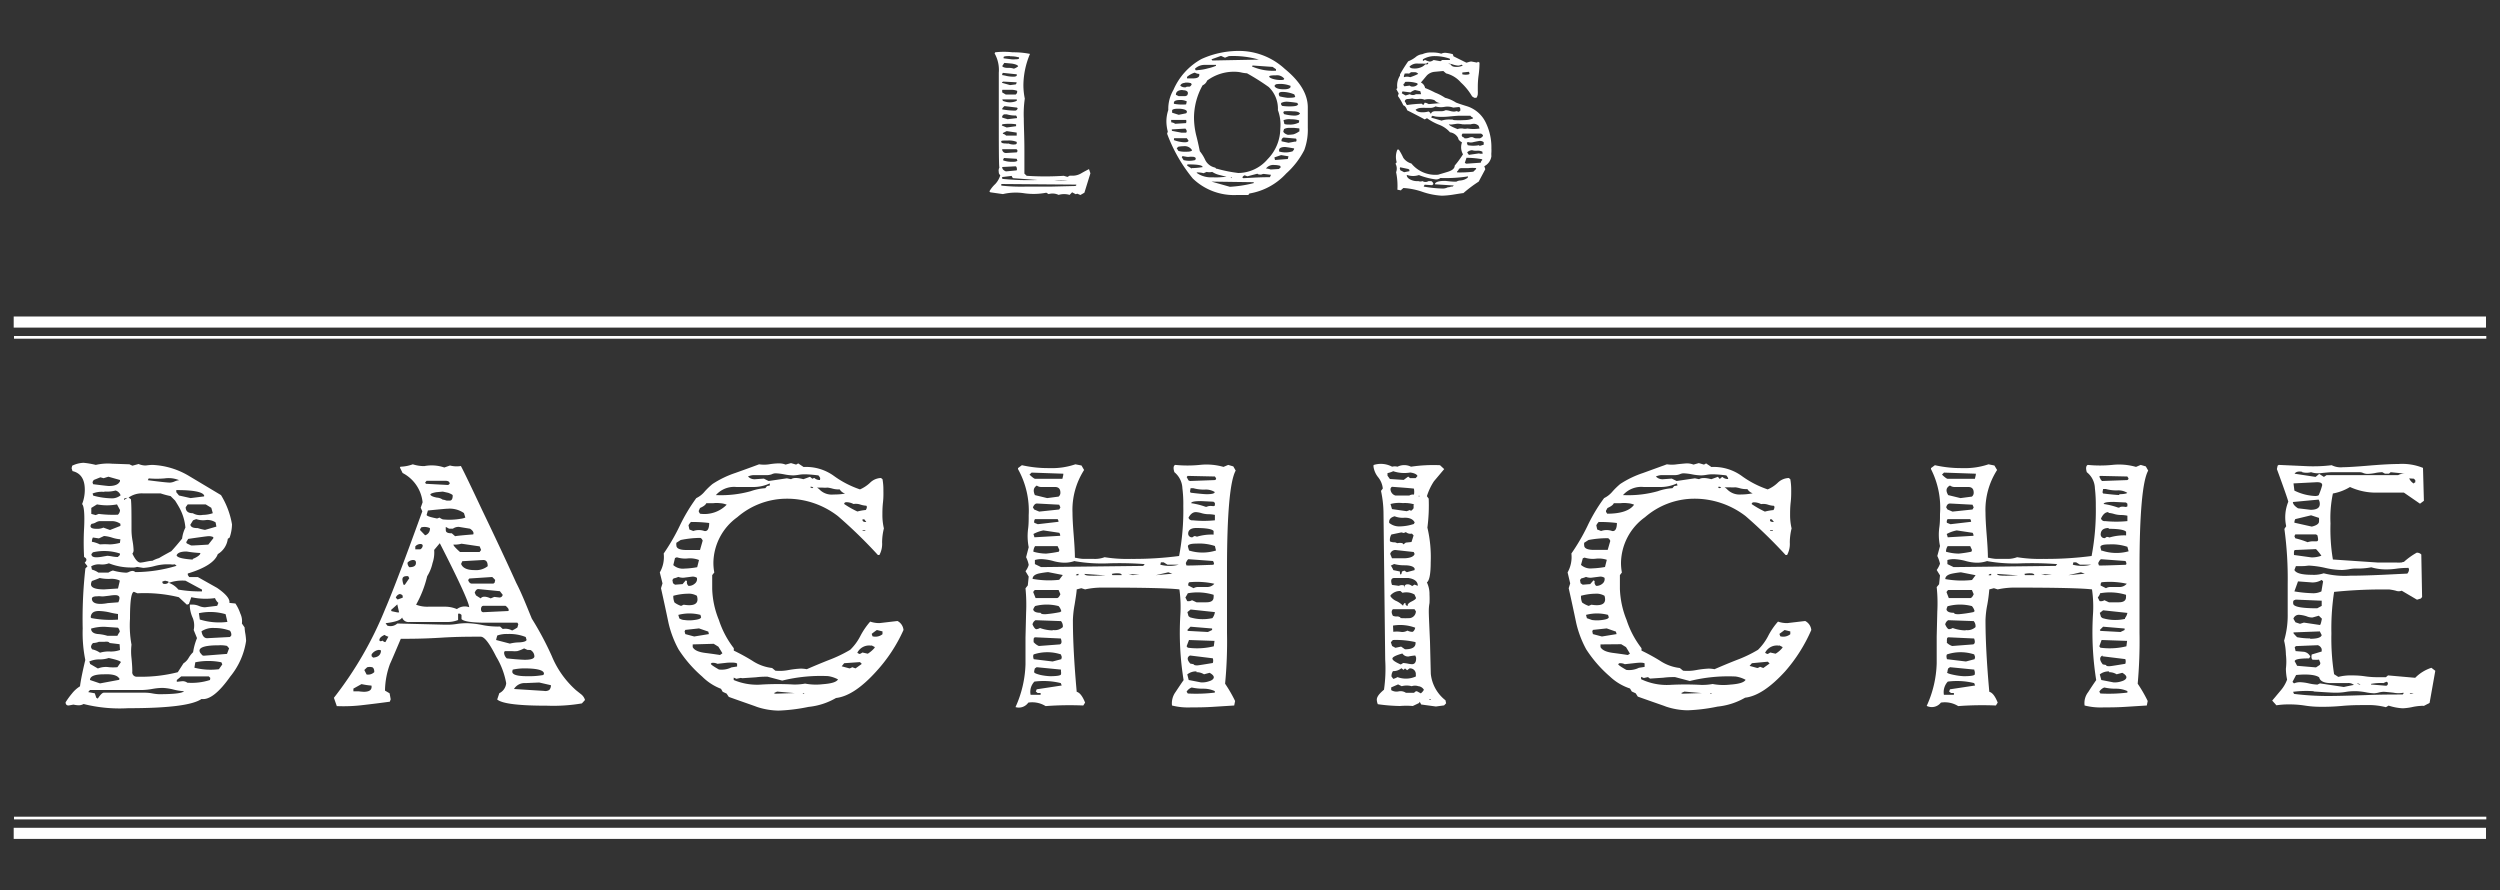 <svg id="Capa_1" data-name="Capa 1" xmlns="http://www.w3.org/2000/svg" xmlns:xlink="http://www.w3.org/1999/xlink" viewBox="0 0 250 89"><rect x="0" y="0" width="250" height="89" fill="#333333" stroke="none"/><defs><style>.cls-1{fill:#fff;}.cls-2{clip-path:url(#clip-path);}.cls-3{clip-path:url(#clip-path-2);}.cls-4{clip-path:url(#clip-path-3);}.cls-5{clip-path:url(#clip-path-4);}.cls-6{clip-path:url(#clip-path-5);}.cls-7{clip-path:url(#clip-path-6);}.cls-8{clip-path:url(#clip-path-7);}</style><clipPath id="clip-path"><path class="cls-1" d="M165.94-284.81c-.05,2.11-.12,2.61-.43,3.29a7.86,7.86,0,0,1-5.31,3.92c-2.41.5-5.3-.15-6.26-1.42a4.28,4.28,0,0,1,.85-5.77c1.13-.76,2.28-1.15,6-2.08,1.79-.46,3.69-1,4.19-1.23l.91-.41S166-286.18,165.94-284.81Zm-7.84-20.73c-6.58.61-11,4.16-11.7,9.51a1,1,0,0,0,.85,1.1h5.87a1,1,0,0,0,1-.82l0-.14c.58-2.3,1.94-3.19,4.86-3.5,2.62-.25,5.07.38,6,1.56a3.39,3.39,0,0,1,.37,3.59c-.49,1-2.24,1.52-7.19,2.31-4,.63-6.07,1.18-8.06,2.14a8.84,8.84,0,0,0-5.32,9.27,9,9,0,0,0,3.09,6.53,13.21,13.21,0,0,0,4.94,2.26,21.92,21.92,0,0,0,6.86,0,9.59,9.59,0,0,0,5.62-3.39,2.25,2.25,0,0,1,.51-.62c.07,0,.15.4.22.88a11.91,11.91,0,0,0,.46,1.8l.1.25a1,1,0,0,0,1,.67h5.9a1,1,0,0,0,1-1v-.08c0-.46-.09-.5-.11-.95s-.19-4.38-.19-9.85c0-5-.09-9.95-.17-11-.41-4.7-2.43-7.75-6.13-9.33A23.68,23.68,0,0,0,158.1-305.54Z"/></clipPath><clipPath id="clip-path-2"><path class="cls-1" d="M195.16-305.44a9.54,9.54,0,0,0-5,2.71c-.65.66-1.41,1.49-1.66,1.81l-.47.6v-3.52a1,1,0,0,0-1-1h-6.51a1,1,0,0,0-1,1v30.67a1,1,0,0,0,1,1h6.67a1,1,0,0,0,1-1v-8.79c0-10.69,0-11.1,1-12.85a7,7,0,0,1,2.91-2.81,4.61,4.61,0,0,1,2.69-.48,5.09,5.09,0,0,1,2.6.41,5.25,5.25,0,0,1,3,4.15c.11.67.17,5.09.17,11.24v9.13a1,1,0,0,0,1,1h6.52a1,1,0,0,0,1-1h0l0-11.1,0-10.38v-.9a9.85,9.85,0,0,0-3.43-7,8.54,8.54,0,0,0-2.66-2A12.77,12.77,0,0,0,195.16-305.44Z"/></clipPath><clipPath id="clip-path-3"><path class="cls-1" d="M231.76-298.95c3,.62,5.06,2.38,6.1,6a16.84,16.84,0,0,1,.44,4.45,12.77,12.77,0,0,1-1.4,6.37,7.21,7.21,0,0,1-5.7,4.18,7.76,7.76,0,0,1-6.4-1.75c-2.25-2.07-3.41-6.08-3-10.35A11.36,11.36,0,0,1,223-294.7,7.41,7.41,0,0,1,231.76-298.95Zm-5.06-6.49a17,17,0,0,0-8.92,4.63c-5.91,5.89-6.53,16.38-1.36,23.15,3.51,4.61,9,6.89,15.34,6.35a16.32,16.32,0,0,0,10.17-4.57,16.47,16.47,0,0,0,4.54-8,20.11,20.11,0,0,0,0-9.22,16.59,16.59,0,0,0-8.68-10.88A18.92,18.92,0,0,0,226.7-305.44Z"/></clipPath><clipPath id="clip-path-4"><path class="cls-1" d="M117.35-296.38v23.22a1,1,0,0,0,1,1h6.67a1,1,0,0,0,1-1V-316.7a1,1,0,0,0-1-1h-6.67a1,1,0,0,0-1,1Z"/></clipPath><clipPath id="clip-path-5"><path class="cls-1" d="M131.9-296.38v23.22a1,1,0,0,0,1,1h6.68a1,1,0,0,0,1-1V-327a1,1,0,0,0-1-1h-6.68a1,1,0,0,0-1,1Z"/></clipPath><clipPath id="clip-path-6"><path class="cls-1" d="M98.9-298.84a6.6,6.6,0,0,1,5,5,6,6,0,0,1,.24,1.32v.48H97c-5.84,0-7.19,0-7.19-.22a10.82,10.82,0,0,1,2.11-4.66C93.35-298.57,96.3-299.39,98.9-298.84Zm-4.61-6.62A15.93,15.93,0,0,0,81.56-292.9,21.4,21.4,0,0,0,82-282.31c2.48,7.63,9,11.71,17.73,11,5.17-.41,9.68-3.15,11.75-7.14a16,16,0,0,0,.83-2.12h0a1,1,0,0,0-.66-1.3,1.13,1.13,0,0,0-.32,0H104.9a1,1,0,0,0-1,.65l0,.1a5.29,5.29,0,0,1-3.58,3,10.7,10.7,0,0,1-2.52.25A6.94,6.94,0,0,1,92-280.3a10.14,10.14,0,0,1-2.09-4.13c-.17-.71-.32-1.36-.32-1.44s5.32-.14,11.85-.14h10.74a1,1,0,0,0,1-1v0l0-.94c-.39-7.59-3.52-13.37-8.69-16.06A17.39,17.39,0,0,0,94.29-305.46Z"/></clipPath><clipPath id="clip-path-7"><path class="cls-1" d="M75.6-304.93a14.88,14.88,0,0,0-1.53.53,11.7,11.7,0,0,0-3.5,3.53l-.9,1.37,0-2.69,0-1.66a1,1,0,0,0-1-1H62.23a1,1,0,0,0-1,1v30.67a1,1,0,0,0,1,1h6.66a1,1,0,0,0,1-1l0-8.28,0-9.29.48-1.37A7.52,7.52,0,0,1,77-297.34a10,10,0,0,1,2.06-.08.71.71,0,0,0,.81-.61.34.34,0,0,0,0-.1v-6.44a.51.51,0,0,0-.42-.51l-.11,0A11.22,11.22,0,0,0,75.6-304.93Z"/></clipPath></defs><path class="cls-1" d="M165.94-284.81c-.05,2.11-.12,2.61-.43,3.29a7.86,7.86,0,0,1-5.31,3.92c-2.41.5-5.3-.15-6.26-1.42a4.28,4.28,0,0,1,.85-5.77c1.13-.76,2.28-1.15,6-2.08,1.79-.46,3.69-1,4.19-1.23l.91-.41S166-286.18,165.94-284.81Zm-7.84-20.73c-6.58.61-11,4.16-11.7,9.51a1,1,0,0,0,.85,1.1h5.87a1,1,0,0,0,1-.82l0-.14c.58-2.3,1.94-3.19,4.86-3.5,2.62-.25,5.07.38,6,1.56a3.39,3.39,0,0,1,.37,3.59c-.49,1-2.24,1.52-7.19,2.31-4,.63-6.07,1.18-8.06,2.14a8.84,8.84,0,0,0-5.32,9.27,9,9,0,0,0,3.09,6.53,13.21,13.21,0,0,0,4.94,2.26,21.92,21.92,0,0,0,6.86,0,9.59,9.59,0,0,0,5.62-3.39,2.25,2.25,0,0,1,.51-.62c.07,0,.15.4.22.88a11.91,11.91,0,0,0,.46,1.8l.1.25a1,1,0,0,0,1,.67h5.9a1,1,0,0,0,1-1v-.08c0-.46-.09-.5-.11-.95s-.19-4.38-.19-9.85c0-5-.09-9.95-.17-11-.41-4.7-2.43-7.75-6.13-9.33A23.68,23.68,0,0,0,158.1-305.54Z"/><g class="cls-2"><rect class="cls-1" x="-103.28" y="-425.69" width="451.1" height="507.74"/></g><path class="cls-1" d="M195.16-305.44a9.54,9.54,0,0,0-5,2.71c-.65.66-1.41,1.49-1.66,1.81l-.47.6v-3.52a1,1,0,0,0-1-1h-6.51a1,1,0,0,0-1,1v30.67a1,1,0,0,0,1,1h6.67a1,1,0,0,0,1-1v-8.79c0-10.69,0-11.1,1-12.85a7,7,0,0,1,2.91-2.81,4.61,4.61,0,0,1,2.69-.48,5.09,5.09,0,0,1,2.6.41,5.25,5.25,0,0,1,3,4.15c.11.67.17,5.09.17,11.24v9.13a1,1,0,0,0,1,1h6.52a1,1,0,0,0,1-1h0l0-11.1,0-10.38v-.9a9.85,9.85,0,0,0-3.43-7,8.54,8.54,0,0,0-2.66-2A12.77,12.77,0,0,0,195.16-305.44Z"/><g class="cls-3"><rect class="cls-1" x="-103.28" y="-425.69" width="451.1" height="507.74"/></g><path class="cls-1" d="M231.76-298.95c3,.62,5.06,2.38,6.1,6a16.84,16.84,0,0,1,.44,4.45,12.77,12.77,0,0,1-1.4,6.37,7.21,7.21,0,0,1-5.7,4.18,7.76,7.76,0,0,1-6.4-1.75c-2.25-2.07-3.41-6.08-3-10.35A11.36,11.36,0,0,1,223-294.7,7.41,7.41,0,0,1,231.76-298.95Zm-5.06-6.49a17,17,0,0,0-8.92,4.63c-5.91,5.89-6.53,16.38-1.36,23.15,3.51,4.61,9,6.89,15.34,6.35a16.32,16.32,0,0,0,10.17-4.57,16.47,16.47,0,0,0,4.54-8,20.11,20.11,0,0,0,0-9.22,16.59,16.59,0,0,0-8.68-10.88A18.92,18.92,0,0,0,226.7-305.44Z"/><g class="cls-4"><rect class="cls-1" x="-103.28" y="-425.69" width="451.1" height="507.74"/></g><path class="cls-1" d="M117.35-296.38v23.22a1,1,0,0,0,1,1h6.67a1,1,0,0,0,1-1V-316.7a1,1,0,0,0-1-1h-6.67a1,1,0,0,0-1,1Z"/><g class="cls-5"><rect class="cls-1" x="-103.28" y="-425.69" width="451.1" height="507.74"/></g><path class="cls-1" d="M131.9-296.38v23.22a1,1,0,0,0,1,1h6.68a1,1,0,0,0,1-1V-327a1,1,0,0,0-1-1h-6.68a1,1,0,0,0-1,1Z"/><g class="cls-6"><rect class="cls-1" x="-103.28" y="-425.69" width="451.1" height="507.74"/></g><path class="cls-1" d="M98.9-298.84a6.6,6.6,0,0,1,5,5,6,6,0,0,1,.24,1.32v.48H97c-5.84,0-7.19,0-7.19-.22a10.82,10.82,0,0,1,2.11-4.66C93.35-298.57,96.3-299.39,98.9-298.84Zm-4.61-6.62A15.93,15.93,0,0,0,81.56-292.9,21.4,21.4,0,0,0,82-282.31c2.48,7.63,9,11.71,17.73,11,5.17-.41,9.68-3.15,11.75-7.14a16,16,0,0,0,.83-2.12h0a1,1,0,0,0-.66-1.3,1.13,1.13,0,0,0-.32,0H104.9a1,1,0,0,0-1,.65l0,.1a5.29,5.29,0,0,1-3.58,3,10.7,10.7,0,0,1-2.52.25A6.94,6.94,0,0,1,92-280.3a10.14,10.14,0,0,1-2.09-4.13c-.17-.71-.32-1.36-.32-1.44s5.32-.14,11.85-.14h10.74a1,1,0,0,0,1-1v0l0-.94c-.39-7.59-3.52-13.37-8.69-16.06A17.39,17.39,0,0,0,94.29-305.46Z"/><g class="cls-7"><rect class="cls-1" x="-103.28" y="-425.69" width="451.1" height="507.74"/></g><path class="cls-1" d="M75.6-304.93a14.88,14.88,0,0,0-1.53.53,11.7,11.7,0,0,0-3.5,3.53l-.9,1.37,0-2.69,0-1.66a1,1,0,0,0-1-1H62.23a1,1,0,0,0-1,1v30.67a1,1,0,0,0,1,1h6.66a1,1,0,0,0,1-1l0-8.28,0-9.29.48-1.37A7.52,7.52,0,0,1,77-297.34a10,10,0,0,1,2.06-.08.71.71,0,0,0,.81-.61.34.34,0,0,0,0-.1v-6.44a.51.51,0,0,0-.42-.51l-.11,0A11.22,11.22,0,0,0,75.6-304.93Z"/><g class="cls-8"><rect class="cls-1" x="-103.28" y="-425.69" width="451.1" height="507.74"/></g><path class="cls-1" d="M7.19,69.36a7.8,7.8,0,0,0-.63.87c0,.22.12.32.3.32l.48-.09a3.15,3.15,0,0,0,.51.07,1,1,0,0,0,.51-.13,14.76,14.76,0,0,0,4.46.42c4,0,6.42-.3,7.33-.92.78.11,1.74-.63,2.88-2.25a7.31,7.31,0,0,0,1.58-3.56,6.1,6.1,0,0,0-.07-.69,4.69,4.69,0,0,1-.08-.66l-.27-.39a1.77,1.77,0,0,0-.16-1,4.17,4.17,0,0,0-.49-1l-.6-.06c.07-.38-.33-.88-1.23-1.5l-1.92-1.08-.87,0-.14-.21,0-.15c1.72-.52,2.73-1.17,3-1.94a2.08,2.08,0,0,0,1-1.53l.18-.12a4.2,4.2,0,0,0,.24-1.32,8.22,8.22,0,0,0-1.1-2.93l-3.26-1.95a7.77,7.77,0,0,0-3.6-1.07s-.24,0-.66.06a1.79,1.79,0,0,1-.72-.15l-.62.17-.3-.14-1.74-.06a5.36,5.36,0,0,0-1.62.12,8.68,8.68,0,0,0-1.22-.21,2.82,2.82,0,0,0-1.14.29l-.06.25.09.29c.81.19,1.23.8,1.23,1.86a3.92,3.92,0,0,1-.27,1.44c.19.17.27,1,.2,2.39a26.23,26.23,0,0,0,0,2.9c.29.15.3.34.06.57l.28.36-.21.21a44.75,44.75,0,0,0-.27,6A13.72,13.72,0,0,0,8.53,66c-.27,1.13-.45,2-.53,2.63A3.17,3.17,0,0,0,7.19,69.36ZM21,68a5.92,5.92,0,0,1-2.27.27.79.79,0,0,0-.51-.15l-.54.06,0-.18.44-.36q2.55,0,2.76,0l.15.15Zm.89-1.08a6.59,6.59,0,0,1-2.45-.15l.09-.54a6.49,6.49,0,0,1,2.61,0l.09.21Zm.81-1.53-2.3.18c-.08,0-.17,0-.28-.18a.48.48,0,0,1-.17-.32q0-.54,1.92-.54a3.06,3.06,0,0,1,.83.06l.21.24Zm.31-2.3a.65.65,0,0,1,.12.45L23,63.7l-2.28.12q-.45,0-.57-.69a2.08,2.08,0,0,1,1.29-.33A4.41,4.41,0,0,1,23,63.07Zm-.27-.9a6.49,6.49,0,0,1-2.76-.24l-.09-.63a5.41,5.41,0,0,1,2.67.1Zm-.9-1.91-.12.3-1.23.15a1.71,1.71,0,0,1-.61-.14,1.66,1.66,0,0,0-.58-.13l-.31,0a1.45,1.45,0,0,0,0,.3,3.37,3.37,0,0,0,.3,1.07A2.08,2.08,0,0,1,19.37,63l.33.81a6.12,6.12,0,0,0-.39,1.41,2.72,2.72,0,0,0-.44.56,1.53,1.53,0,0,1-.52.55l-.57.89a14.77,14.77,0,0,1-4.06.45.44.44,0,0,1-.49-.51c0-.12,0-.57-.08-1.35a5.64,5.64,0,0,1,0-1.34A10.65,10.65,0,0,1,13,61.87c0-1.73.12-2.63.39-2.69l.35.15a14.45,14.45,0,0,1,4.14.39l.81.75.2-.07.24-.68a6.74,6.74,0,0,0,2.37.09A1.24,1.24,0,0,0,21.8,60.26ZM9.89,61.1a5.28,5.28,0,0,1,1.07.14,7.06,7.06,0,0,0,.84.16l0,.56a10.28,10.28,0,0,1-2.66-.15l-.07-.08C9.1,61.3,9.36,61.1,9.89,61.1Zm-.7-1.23q0-.24.54-.24a1.85,1.85,0,0,1,.35,0,1.31,1.31,0,0,0,.34,0l.51-.06a4.21,4.21,0,0,1,.57-.06q.45,0,.45.3a1.14,1.14,0,0,1-.12.42l-1.05.08C9.72,60.51,9.19,60.32,9.19,59.87Zm1.29,2.81,1.32.09a.74.74,0,0,1,.18.41,2.17,2.17,0,0,0-.24.4h-1a4.24,4.24,0,0,0-1-.18q-.63-.09-.63-.54A4.51,4.51,0,0,1,10.48,62.68Zm1.32-3.83-1.38.09q-1.32,0-1.32-.51a.75.75,0,0,1,.09-.33q.51-.18.78-.3a4.16,4.16,0,0,0,1,.09,2,2,0,0,1,1,.16l0,.08Zm-.51-1.8a1.79,1.79,0,0,0-.45.21h-1a2.07,2.07,0,0,0-.65-.3l-.07-.33a1.53,1.53,0,0,1,.9-.19,1.89,1.89,0,0,0,.87-.11,6,6,0,0,0,2.34.42,1.21,1.21,0,0,0,.48-.06l.62.1a5.5,5.5,0,0,0,1.14-.19,5.19,5.19,0,0,1,1.14-.17l.42,0a1.13,1.13,0,0,0,.45,0l.18.15a14.34,14.34,0,0,1-4.13.63.44.44,0,0,0-.28-.12,1,1,0,0,0-.33.09.81.81,0,0,1-.29.09A5.65,5.65,0,0,1,11.29,57.05Zm-2-1.82a5.06,5.06,0,0,1,2.7.12l0,.15-.21.2a3.13,3.13,0,0,1-.53-.05,3.58,3.58,0,0,0-.52-.07l-.46.08a3.71,3.71,0,0,1-.62.07c-.34,0-.51-.1-.51-.32Zm-.09-1a.78.78,0,0,1,.09-.48l.6.09.51-.24a3.42,3.42,0,0,1,.83.17,3.59,3.59,0,0,0,.81.16l-.05.36a4.56,4.56,0,0,1-1,.15,7.18,7.18,0,0,0-1,0A3.15,3.15,0,0,0,9.22,54.18Zm11,4.73,0,.18a13,13,0,0,1-2.36-.18,2.22,2.22,0,0,0-1-.69.55.55,0,0,1-.54.09l-.06-.09,0-.12.27-.08.33.08,0,.12.09,0a4,4,0,0,1,1.62-.2Zm-.93-3c-1-.07-1.55-.2-1.61-.43.1-.25.42-.38,1-.38a11.6,11.6,0,0,0,1.37.15l0,.06C20,55.48,19.78,55.69,19.28,55.89Zm1.56-1.5q-1.41.09-1.71.09l-.44-.21-.06-.12.2-.33q1.86-.27,2-.27a1.05,1.05,0,0,1,.51.09l0,.12Zm.81-1.8-1.14.33a4.62,4.62,0,0,1-.72-.18c-.42,0-.67-.07-.75-.33l.27-.44a2.7,2.7,0,0,1,.33-.13,2,2,0,0,0,1,.09,1.48,1.48,0,0,1,.93.24Zm-.51-1.88.15.54a3.27,3.27,0,0,1-1,.17,1.46,1.46,0,0,1-1-.17c-.47,0-.71-.2-.71-.6l.2-.28,1.8,0Zm-.72-1.14-1.35.17-1.16-.26-.27-.33v-.21C19.39,49,20.32,49.21,20.42,49.57Zm-5.54-1.8a9.4,9.4,0,0,0,1.59,0,2.77,2.77,0,0,1,1.46.18,1.43,1.43,0,0,0-.45.12,1.29,1.29,0,0,1-.47.12q-.39,0-2.22-.24Zm-2.43,2,.43-.09a2.27,2.27,0,0,1,1.44-.41c-.06,0,.53,0,1.75,0a8.75,8.75,0,0,0,1,.27l.45.45c.2.32.38.61.51.87a5,5,0,0,1,.52,1.83,3.33,3.33,0,0,0-.33,1.1q-.63.78-1.08,1.26-.84.45-1.23.69a3.34,3.34,0,0,0-.66.27c-.19,0-.43.05-.69.1a4,4,0,0,1-.5.08q-.39,0-.81-.9a.55.55,0,0,0,.12-.3,6.6,6.6,0,0,0-.11-1,6.52,6.52,0,0,1-.1-1c0-1.61,0-2.66-.06-3.14l-.27-.19L12.4,50l0-.09ZM9.37,48l.67-.27.32.09.48-.15L12,48l0,.12q-.21.48-1.11.48c-.1,0-.63-.06-1.58-.18l-.06-.21Zm1.07,1.15a3.21,3.21,0,0,0,1.12-.1.77.77,0,0,1,.5.48,1.37,1.37,0,0,1-1,.3,7.26,7.26,0,0,1-1.74-.27l-.06-.21A2.5,2.5,0,0,1,10.44,49.19ZM9.7,50.44a5.46,5.46,0,0,0,2,0L12,51a.64.64,0,0,1-.21.47,11.28,11.28,0,0,1-1.92-.08l-.3.12-.44-.12,0-.6Zm-.53,1.94a1,1,0,0,0,.4-.13,1,1,0,0,1,.4-.14h1.24a1.51,1.51,0,0,1,.83.27l0,.21L11,53l-.66-.24a1.47,1.47,0,0,1-.69.12q-.6,0-.6-.27A.36.36,0,0,1,9.17,52.38ZM9.31,64.3a1.63,1.63,0,0,0,.58-.12l.56,0q.42-.06.51.12l1,.12L12,65a2.68,2.68,0,0,1-1,.15,3,3,0,0,0-1,.12,2.27,2.27,0,0,0-.8-.34l-.1-.21A.57.57,0,0,1,9.31,64.3Zm-.38,1.85a2.41,2.41,0,0,1,1-.21,2.72,2.72,0,0,0,.94-.14c.76.16,1.17.3,1.22.41l-.35.51a4.51,4.51,0,0,1-.84,0,2.08,2.08,0,0,0-1.11.13L9,66.39l0-.06Zm3,1.65,0,.18L10,68.34,9,68q0-.57,1.41-.57Q11.59,67.38,11.89,67.8ZM9,69H10.3l.33,0h.12l1.74,0c.78,0,1.36,0,1.76,0a6.84,6.84,0,0,0,1-.11,6.3,6.3,0,0,1,1-.1,5.25,5.25,0,0,1,1.08.16,5.36,5.36,0,0,0,1.07.17c-.16.2-1,.3-2.51.3a4.69,4.69,0,0,1-.66-.08,4.32,4.32,0,0,0-.66-.07c-.46,0-1.16,0-2.09,0s-1.64,0-2.1,0c-.14,0-.34.19-.6.59l-.15-.08-.15-.45-.66-.12Z"/><path class="cls-1" d="M33.39,69.78l.29.83a16,16,0,0,0,2.67-.11c.88-.1,1.75-.21,2.63-.33l.09-.24-.11-.6-.46-.27A8,8,0,0,1,39,66.39c.09-.18.44-1,1.08-2.51.9,0,2.24,0,4-.11s3.14-.1,4-.1c.36,0,.87.66,1.54,2a7.74,7.74,0,0,1,1,2.65,1.23,1.23,0,0,1-.69,1l-.21.63c.5.42,2.15.62,5,.62a17,17,0,0,0,3.47-.23L58.5,70a1.11,1.11,0,0,0-.36-.55l-.54-.43a9.32,9.32,0,0,1-2.42-3.41,30.9,30.9,0,0,0-2-3.75c-.54-1.31-1-2.5-1.55-3.56q-1.44-3.18-3.42-7.3c-1.1-2.34-1.8-3.8-2.12-4.4A2.56,2.56,0,0,1,45,46.55l-.57.2a3.89,3.89,0,0,0-2-.14,3.65,3.65,0,0,1-1.15-.18,3.9,3.9,0,0,1-1.23.24l-.06.08.27.55a3.73,3.73,0,0,1,2,2.93l-.19.54.16.36c-1.72,4.76-2.95,8-3.69,9.72A36.72,36.72,0,0,1,33.39,69.78Zm3-.6a5.07,5.07,0,0,1-.54-.05l-.45,0-.06,0,0-.09,0-.18.81-.45a7.5,7.5,0,0,0,1,.15Q37.25,69.18,36.38,69.18Zm.27-1.73L36.43,67l.28-.27a1,1,0,0,1,.53,0c.12.06.19.22.19.48A.89.89,0,0,1,36.65,67.45Zm.65-1.69-.15-.14v-.18a1,1,0,0,1,.72-.45.43.43,0,0,1,.22.06C38.09,65.48,37.82,65.73,37.3,65.76Zm1.23-1.55a.34.34,0,0,1-.27-.15.48.48,0,0,1-.21.06.11.11,0,0,1-.12-.12q0-.27.51-.51a1.27,1.27,0,0,0,.39.18ZM54.92,69a.72.72,0,0,1-.52.09l-3-.19a1.23,1.23,0,0,1,1.14-.59l1.38-.06,1.17.27A.64.64,0,0,1,54.92,69Zm-.52-1.65-.06.15a8.07,8.07,0,0,1-1.62.12c-1,0-1.49-.15-1.49-.45a.63.63,0,0,1,.05-.21,5.76,5.76,0,0,1,1.35-.12Q54.4,66.87,54.4,67.38ZM53.05,65a.75.75,0,0,1,.39.63c0,.23-.32.35-1,.35.14,0-.44,0-1.76-.14a.83.83,0,0,1-.27-.54.26.26,0,0,1,.08-.19l.7,0a2.41,2.41,0,0,0,.54,0,3.5,3.5,0,0,0,.68-.27l.33.15Zm-.39-1c-.06.14-.32.22-.77.24a4,4,0,0,0-.9.12l-1.38-.36a4.64,4.64,0,0,1,.12-.45,2.85,2.85,0,0,1,1.05-.15,4.38,4.38,0,0,1,1.79.3Zm-1.8-3.15,0,.25-2.52.12c-.16,0-.24-.11-.24-.3s.08-.34.24-.34h2.21C50.64,60.64,50.75,60.74,50.86,60.91Zm-.59-1.37a.32.32,0,0,1-.34.27l-.5-.06-.36.15q-.75-.34-1,0l-.47-.3-.13-.27q.15-.39.39-.36l2.13.21ZM49.52,58l-.06.27-.12.09H47.18c-.16,0-.27-.11-.36-.33a.34.34,0,0,1,.12-.18l2.28-.15A2.83,2.83,0,0,1,49.52,58Zm-6.11-3,.57-.68c1.94,3.79,2.91,5.93,2.94,6.4a1.31,1.31,0,0,0-1.23.19,3,3,0,0,0-1.26-.24l-.81,0c-.36,0-.63,0-.8,0a3.06,3.06,0,0,1-1.21-.2,11.12,11.12,0,0,0,1.11-2.85,4.08,4.08,0,0,0,.53-1.3A3.26,3.26,0,0,0,43.41,54.92Zm4.91,1c.3,0,.45.19.45.62a1.89,1.89,0,0,1-1.32.39c-.73,0-1.19-.21-1.34-.62l.12-.27ZM48.11,55l-.15.2H46c-.44-.39-.66-.64-.66-.74a2.55,2.55,0,0,0,.81-.09l1.82.27Zm-.78-1.56c-1,.08-1.62.14-1.82.18l-.33-.29c-.4,0-.6-.09-.6-.31a2.48,2.48,0,0,1,0-.33l.33.18h.38a.94.94,0,0,1,.61-.18l1.1.18C47.29,53.06,47.4,53.25,47.33,53.43Zm-.93-2.12c.08.26.13.41.13.44a1.78,1.78,0,0,1-.48.12,6.53,6.53,0,0,1-1.77.06,1.5,1.5,0,0,1-.33-.18l-.24.09c-.62-.12-1-.23-1.05-.35l.13-.45c1.19-.12,1.85-.18,2-.18A2.49,2.49,0,0,1,46.4,51.31Zm-1.13-1.77q0,.51-.3.51h-.24l-.06,0-.3-.09-.09,0a1.12,1.12,0,0,0-.6-.21c-.34-.07-.55-.15-.63-.27s.25-.21.57-.27l.66-.06.54.12Q45.27,49.45,45.27,49.54Zm-2.61-1.47h1.89q.42,0,.42.3l-.15.12-2.22-.12-.09-.12Zm-.51,4.65a1.31,1.31,0,0,1,.84.08.67.67,0,0,1-.48.72L42,53A.58.58,0,0,1,42.15,52.72Zm-.62,1.91a.7.7,0,0,1,.5-.24q.24,0,.24.18a.45.45,0,0,1-.24.35h-.5l0-.14ZM41.29,56c.24,0,.33.11.3.36s-.26.36-.66.36a.64.64,0,0,1-.18-.45A.78.78,0,0,1,41.29,56Zm-.45,1.67.09.15-.45.66-.12,0a1.91,1.91,0,0,1-.12-.51C40.24,57.67,40.43,57.59,40.84,57.62Zm-.79,1.77a.22.22,0,0,1,.22.15l0,.18-.51.18-.18-.18A.56.56,0,0,1,40.05,59.39Zm-.32,1,.18.8-.18,0-.57-.12L39.1,61Zm-1.17,1.88q1.47-.18,1.65-.57a.67.67,0,0,0,.72.45H44.7A2.89,2.89,0,0,0,45.81,62l0-.63H46l.15.12,0,.42c.25.25,1.09.36,2.51.36.46,0,1.06,0,1.8,0l1.28,0,.09.15-.09.33a4,4,0,0,1-.53.3,1.35,1.35,0,0,0-.93-.15L50,62.65a3.87,3.87,0,0,1-.48,0,7.51,7.51,0,0,1-1.39-.17,9.56,9.56,0,0,0-1.37-.16c-.23,0-.6,0-1.11.08s-.87.07-1.13.07l-4.79-.12a1,1,0,0,1-1,.21l-.15-.21Z"/><path class="cls-1" d="M88.34,49a5.89,5.89,0,0,0-.09-1.08l-.15-.12a1.62,1.62,0,0,0-1.1.48,3.5,3.5,0,0,1-1,.66,9.67,9.67,0,0,1-2.64-1.37,4.74,4.74,0,0,0-3-.87l-.54-.36-.21.12-.51-.15-.54.15a1.71,1.71,0,0,0-.65-.12c-.13,0-.45,0-1,.09a3.26,3.26,0,0,1-1,0c-.13.05-.93.35-2.39.87a9.81,9.81,0,0,0-2.27,1.1,7.29,7.29,0,0,0-.78.75,2.43,2.43,0,0,1-.84.66,17.42,17.42,0,0,0-1.66,2.78,20.33,20.33,0,0,1-1.6,2.76,3.07,3.07,0,0,1-.39,1.89l.27,1.1-.15.48c.26,1.16.51,2.32.75,3.47a10.28,10.28,0,0,0,1,2.64,12.55,12.55,0,0,0,2.36,2.72,5.36,5.36,0,0,0,1.89,1.23l.17.3.39.18.22.33c1.67.6,2.6.91,2.81,1a7.16,7.16,0,0,0,2.16.37,17.63,17.63,0,0,0,3-.37,6.81,6.81,0,0,0,2.75-.89c1.2-.14,2.52-1,4-2.63A15.54,15.54,0,0,0,90.35,63a1.13,1.13,0,0,0-.6-.9l-1.8.21a2.79,2.79,0,0,1-.93-.15,7.3,7.3,0,0,0-1,1.47,5.27,5.27,0,0,1-1,1.35A13.56,13.56,0,0,1,82.89,66c-.73.29-1.48.6-2.21.92a3.58,3.58,0,0,0-.6-.06,9.73,9.73,0,0,0-1.26.15,4.53,4.53,0,0,1-1.28.06l-.33-.27a4.51,4.51,0,0,1-2-.74,20.43,20.43,0,0,0-1.83-1v-.24A9.27,9.27,0,0,1,71.89,62a8.84,8.84,0,0,1-.67-3.11l0-1.38.21-.26a5.2,5.2,0,0,1-.09-1,5.71,5.71,0,0,1,2.39-4.53,7.57,7.57,0,0,1,4.91-1.85,8.32,8.32,0,0,1,5.15,1.74,47.58,47.58,0,0,1,4,3.89h.15a2.33,2.33,0,0,0,.27-1.26,6,6,0,0,1,.18-1.4,5.78,5.78,0,0,1-.15-1.38c0-.29,0-.7.06-1.24S88.34,49.25,88.34,49Zm-19.22,3.2a13.27,13.27,0,0,1,1.8.1c0,.59-.18.86-.48.8a1.67,1.67,0,0,0-1.11,0l-.39-.15-.09-.42A1.48,1.48,0,0,1,69.12,52.17Zm-1.47,2.07.42-.27A10.08,10.08,0,0,1,70,53.79q.15,0,.27.27L70,55H68.64c-.69,0-1-.17-1-.45A.74.74,0,0,1,67.65,54.24ZM67.5,55.8l.19-.07a2.66,2.66,0,0,0,1.12.11A2.47,2.47,0,0,1,69.9,56l-.18.72a8.68,8.68,0,0,1-1.28.14,1.43,1.43,0,0,1-1.11-.35ZM67.24,58l.12-.16a2,2,0,0,0,.47-.15,1.31,1.31,0,0,0,.7.06l.71-.09a.79.79,0,0,1,.45.12.57.57,0,0,1-.21.58.89.89,0,0,1-.63.23.49.49,0,0,1-.15-.48l-.12-.08-.32.38-.76.06-.2-.15Zm.09,1.58a5.85,5.85,0,0,1,1.43-.21,1.62,1.62,0,0,1,.93.21,1.29,1.29,0,0,1,.06.36c0,.49-.45.68-1.38.53l-.26.12a2.31,2.31,0,0,1-.66-.34A1.53,1.53,0,0,1,67.33,59.6Zm.6,2.24-.1-.33a4.33,4.33,0,0,1,2.22,0,.93.93,0,0,0,.06.21c0,.14-.18.24-.68.3a3.43,3.43,0,0,1-1,0C68.21,62,68,61.88,67.93,61.84Zm.53,1.32.07-.15,1.37-.15.93.32.06.25-1.47.24-.89-.24Zm9.05,6.23-.12-.06.32-.15,1.74.15Zm2.84,0-.09-.06.12,0,.06.09ZM87.69,63l.56.14,0,.28a1.12,1.12,0,0,1-1,.21l-.08-.24A5.85,5.85,0,0,1,87.69,63Zm-.55,1.53.33.17,0,.07a2.93,2.93,0,0,1-.69.6l-.54-.12a1.17,1.17,0,0,1-.27.15.9.9,0,0,1-.24-.12A1.31,1.31,0,0,1,87.14,64.57Zm-2.72,1.79L86,66.21l.18.18-.63.45-.33-.12a.77.77,0,0,1-.27.12l-.78-.21Zm-10.18,1.5,1.35-.09a8,8,0,0,1,1.17-.06l1.46.39a16,16,0,0,1,4.58-.45,3,3,0,0,1,1,.33c-.14.26-.65.42-1.52.48a5.83,5.83,0,0,1-1.77-.06,5.62,5.62,0,0,1-1.17.09,28.26,28.26,0,0,0-3.11,0A6,6,0,0,1,73.37,68v-.24l.27.12.43-.09Zm-.53-1.5,0,.33-.57.09a2.15,2.15,0,0,1-1.25.21l0,0h0c-.52-.3-.79-.48-.81-.57l.09-.09a1,1,0,0,1,.57.09l1-.11C73.29,66.24,73.6,66.26,73.71,66.36Zm-2.34-1.94.47.29c.26.42.4.65.4.66L72,65.5s-.54-.09-1.5-.21c-.66-.09-1.07-.27-1.23-.58v-.27ZM70,51.37l-.12-.19v-.11L70,50.8q.54-.24.63-.48l.69,0a2.83,2.83,0,0,1,.69,0,2,2,0,0,1,.66.15A3.11,3.11,0,0,1,70,51.37Zm6.7-2.76-.17.21a5.37,5.37,0,0,0-1.46.3,11,11,0,0,1-3.42.39l-.06,0a2.42,2.42,0,0,1,2.06-.81h1.71a3.88,3.88,0,0,0,1.62-.36l0,.21Zm4.5.21L81,48.7c.16-.06.27,0,.33.07Zm.06-.93L81,47.68l-.66.24q-.9-.24-1.23,0l-.42-.09-1.82.27a5.21,5.21,0,0,1-.48-.24l-.84.06a.9.9,0,0,1-.75-.27,1.47,1.47,0,0,1,.6-.14c.18,0,.43,0,.75,0l.63,0a1.49,1.49,0,0,0,.39-.08.93.93,0,0,1,.38-.1,5.66,5.66,0,0,1,.89.11,5.29,5.29,0,0,0,.88.1,3.71,3.71,0,0,0,.55-.06,3.61,3.61,0,0,1,.56-.05c.08,0,.55,0,1.41.11a1.06,1.06,0,0,1,.18.27L82,48a.77.77,0,0,1-.57-.21A.9.9,0,0,0,81.22,47.89Zm2.09,1.56A1.7,1.7,0,0,1,82,49a1.54,1.54,0,0,0-.3-.24h.53a3.14,3.14,0,0,0,.54,0,3.67,3.67,0,0,1,.51.11,2.29,2.29,0,0,0,.69.07,1,1,0,0,0,.54.42A6.45,6.45,0,0,1,83.31,49.45Zm3.2,3.62-.23,0L86.21,53l.3,0Zm-.14-.9a.17.17,0,0,1-.16-.17l0-.07h.18l.2.27A.68.68,0,0,1,86.37,52.17ZM86.58,51a4.8,4.8,0,0,0-.84.15,8.88,8.88,0,0,1-1.32-.75q0-.18.24-.18a1.54,1.54,0,0,1,.69.18,1.46,1.46,0,0,1,.7.06,2.21,2.21,0,0,0,.58.11l.06.1A.59.59,0,0,1,86.58,51Z"/><path class="cls-1" d="M102.83,70.26a2.53,2.53,0,0,1,1.73.35,32.39,32.39,0,0,1,3.77-.06l.18-.29c-.26-.65-.54-1-.84-1.08-.25-2.78-.38-5.16-.38-7.16a10.1,10.1,0,0,1,.17-1.55c.12-.74.2-1.25.21-1.53l.46-.12.38.12a8,8,0,0,1,1.89-.18c4,0,6.55.06,7.54.18a12.64,12.64,0,0,1,.09,2.63,29.75,29.75,0,0,0,.33,6.44c-.28.4-.54.79-.81,1.2a1.91,1.91,0,0,0-.35,1.34,6.5,6.5,0,0,0,1.91.19c.62,0,1.41,0,2.4-.07l1.91-.12.09-.45a13.9,13.9,0,0,0-1-1.73,44.2,44.2,0,0,0,.19-5.09c0-.64,0-1.67,0-3.11V56.9c0-5.54.3-8.83.87-9.84l-.24-.42-.51-.15-.47.2a6.19,6.19,0,0,0-2.37-.2,12.44,12.44,0,0,1-2.46,0c-.18.08-.21.33-.08.73a2.19,2.19,0,0,1,.8,1.61,12.47,12.47,0,0,1,.09,1.77,24.38,24.38,0,0,1-.42,5,35.06,35.06,0,0,1-4.81.29,14.35,14.35,0,0,1-2.64-.17,2.69,2.69,0,0,1-1.05.17c-.26,0-.6,0-1,0s-.82-.12-.92-.12q0-.75-.12-2.25c-.08-1-.12-1.75-.12-2.24a7.37,7.37,0,0,1,1.16-4.28l-.26-.45-.61-.12a7.21,7.21,0,0,1-2.6.38,11.84,11.84,0,0,1-2.75-.29l-.39.29,0,.1a8.53,8.53,0,0,1,1.07,4.61c0,.41,0,.85-.05,1.28a5.77,5.77,0,0,0,.05,1.92l-.26,1a2.91,2.91,0,0,1,.26.77,1.78,1.78,0,0,1-.32.63l.32.54-.09.88-.23.29a16.86,16.86,0,0,1,.06,2.45l-.06,2.49c0,.42,0,.91,0,1.5s0,1,0,1.17a11.09,11.09,0,0,1-1,4.27A1.15,1.15,0,0,0,102.83,70.26Zm18.65-1a15.4,15.4,0,0,1-2.7.09l-.12-.18a1,1,0,0,1,.51-.42,5.21,5.21,0,0,0,1.17.12,2.69,2.69,0,0,1,1.14.24ZM118.9,64l2.55.09-.07.54a7,7,0,0,1-2.6.14l-.12-.14Zm-.17-1,.32-.33,2.16.18V63l-.42.2-2-.11Zm.92,4.22a1.37,1.37,0,0,1,.75.21l.56-.15c.29.16.42.31.42.45s-.15.3-.46.39a2.12,2.12,0,0,1-.82.12L118.87,68l-.14-.56A1.38,1.38,0,0,1,119.65,67.14ZM119,65.55l2.28.28a.76.76,0,0,1,0,.47q-1.44.24-1.56.24-.33,0-.36-.12l-.33-.06Q118.53,65.8,119,65.55Zm2.25-3.74a4.44,4.44,0,0,1-2.25-.08l-.15-.12-.11-.4.32-.26,2.43.26A1.24,1.24,0,0,1,121.24,61.81Zm-2.34-6.76a3.77,3.77,0,0,1-.12-.42q0-.27.87-.27a4.93,4.93,0,0,1,1.83.24l.11.45A4.54,4.54,0,0,1,118.9,55.05Zm1.77-5.63q-.36,0-1.62-.15l-.06-.12.06-.33.27,0a3.94,3.94,0,0,0,1.14.14,1.68,1.68,0,0,1,1,.24Q121.48,49.42,120.67,49.42Zm.81.87v.27l-.16.06c-.33-.06-.56,0-.65.06l-.12,0a7.45,7.45,0,0,0-1.44-.36l0,0c0-.15.36-.21,1-.21l1.22.06Zm-1.89.92a2.57,2.57,0,0,1,.57.11,2.51,2.51,0,0,0,.63.1,3.26,3.26,0,0,1,.69.07l0,.54a11,11,0,0,1-2.22,0l-.12,0a.37.37,0,0,1-.3-.26C119.05,51.4,119.29,51.21,119.59,51.21Zm0,1.59c1,0,1.61.1,1.76.3v.36a5.1,5.1,0,0,0-1.67.21.6.6,0,0,0-.27-.06l-.18.12a.37.37,0,0,1-.42-.41C118.84,53,119.1,52.8,119.62,52.8Zm-.84-5.21,2.73.06.12.18q0,.18-.18.18L119,48.1l-.15-.06-.18-.33Zm.09,8.33,2.45.18c.13.22.13.35,0,.38-1.71.06-2.59.09-2.66.06l-.06-.23Q118.75,55.92,118.87,55.92Zm2.58,2.46a.94.94,0,0,1-.75.32l-.42,0-.42,0a.85.85,0,0,0-.48.12l-.54-.27q0-.33.15-.33A8,8,0,0,1,121.45,58.38Zm-2.67.95a5.48,5.48,0,0,1,2.6.15.85.85,0,0,1,0,.24q0,.51-.72.51l-.52,0-.47,0-.45-.21a.65.65,0,0,1-.48.09l-.18-.36C118.66,59.55,118.73,59.43,118.78,59.33Zm-15.09,9.6-.09.22.18.15h.3v.18h-1a1.49,1.49,0,0,1,.38-1.32,7.14,7.14,0,0,1,2.64.15l.09.24Zm-.26-1.7a1.41,1.41,0,0,1,.08-.39l.18-.12,2.43.24a1.72,1.72,0,0,0,0,.21.65.65,0,0,1,0,.25c0,.13-.37.2-1.11.2a6.08,6.08,0,0,1-.93-.12C103.67,67.4,103.43,67.31,103.43,67.23Zm2.72-1.31-.87.23-1.89-.23c-.07-.22-.07-.38,0-.48a4.35,4.35,0,0,1,2.72,0l.09.26Zm-2.76-1.68a1.41,1.41,0,0,1,0-.35c0-.1.09-.16.16-.16l2.55.12c.12.32.09.52-.09.59l-2.1.16A1.4,1.4,0,0,1,103.39,64.24Zm1.89-1.2A3.84,3.84,0,0,1,104,62.8a.92.92,0,0,1-.36.12c-.11,0-.25-.16-.39-.48a.64.64,0,0,1,.3-.42l2.55.09a.77.77,0,0,1,.18.6A1.18,1.18,0,0,1,105.28,63Zm-1.77-2.43a4.68,4.68,0,0,1,2.37,0,1.17,1.17,0,0,1,.27.51l-.12.09a12.24,12.24,0,0,1-1.44.21c-.28,0-.45,0-.51-.14-.44,0-.69-.11-.74-.33A1.05,1.05,0,0,1,103.51,60.61Zm-.17-1.4a.56.56,0,0,1,.17-.21h2.37l.18.42c-.11.25-.22.39-.36.39-1.38,0-2.09,0-2.12,0Zm2.6-1.23a9.29,9.29,0,0,1-2.66-.09c0-.26.21-.44.62-.54a9,9,0,0,1,.93-.14l1.47.29Zm-2.25-7.63,2.25.12.12.27-.12.21-2,.21-.5-.21-.13-.21Q103.45,50.35,103.69,50.35Zm0-1.8a.76.76,0,0,0,.45.15h1.38q.54,0,.54.57a.48.48,0,0,1-.18.39l-1.14.15-1.23-.3C103.29,49.07,103.35,48.76,103.69,48.55Zm-.23,5.18a2,2,0,0,0-.1-.33,3.51,3.51,0,0,1,1-.36l1.59.24a.49.49,0,0,1,.09.3ZM105.94,55l-.06.17a12.06,12.06,0,0,1-1.26.19,4.68,4.68,0,0,1-1.28-.19,1,1,0,0,1,.17-.56l2.25,0Zm-2.43-3.09,2.25,0a.44.44,0,0,1,.09.27l-2.07.24-.35-.14A.43.43,0,0,1,103.51,51.9Zm4.34,5.6a.38.38,0,0,1-.27,0,.32.32,0,0,1,.27-.12Zm1.59.06c-.6,0-.94,0-1-.18l0,0,2.13.15Zm1.8-.06-.06-.12a2.32,2.32,0,0,1,.57-.06q.42,0,.42.18Zm2,0a2.3,2.3,0,0,0-.42-.12l0,0,1.13.09Zm2.85-1.28h.27l.39.24h1.11a3.55,3.55,0,0,1-1.83,0Zm.74,1,.4.14-1.65.15,0,0Zm-9.34-1.11a16.08,16.08,0,0,0,3.48.21,34.37,34.37,0,0,1,3.5.08l-.15.18-10.21.12-.62-.3V56a2.37,2.37,0,0,1,.65-.09,5.45,5.45,0,0,1,1.11.17,4.59,4.59,0,0,0,1.15.19A3.09,3.09,0,0,0,107.46,56.1Zm-4.33-8.86,3.17.11,0,.12-.09.39h-2.73c-.07,0-.26-.13-.56-.42Z"/><path class="cls-1" d="M144.42,46.91l-.42-.39a15.29,15.29,0,0,0-2.9.15,1.51,1.51,0,0,0-1.35,0,1.08,1.08,0,0,0-.54,0,2.38,2.38,0,0,0-1.85-.17.61.61,0,0,0,0,.23,2.17,2.17,0,0,0,.46,1,2.12,2.12,0,0,1,.46,1.12l-.18.24a10.84,10.84,0,0,1,.25,2.19l.17,14.69a14.77,14.77,0,0,1-.12,3c-.47.39-.72.71-.72,1a1.36,1.36,0,0,0,.1.45,17.33,17.33,0,0,0,2.21.18,7.9,7.9,0,0,1,1.29,0l.63-.3.06-.13.15.28,1.47.2,0,0,.82-.11.2-.21-.06-.3a3.86,3.86,0,0,1-1.47-2.64L143,64.18c-.07-1.64-.12-2.64-.12-3,0-.2,0-.49.07-.87a8.15,8.15,0,0,0,0-.84,2.71,2.71,0,0,0-.26-1.23c.25-.18.38-.86.38-2a12.87,12.87,0,0,0-.33-3.48,17,17,0,0,0,.13-2.9l-.18-.24a5.86,5.86,0,0,1,.71-1.5C143.75,47.71,144.08,47.31,144.42,46.91ZM143,69.9l.11.06L143,70l-.09-.08Zm-1-20.3a.15.15,0,0,1-.18,0A.28.28,0,0,1,142,49.6ZM139.3,64a8.77,8.77,0,0,1,2.25.21q.09.72-1.05.72l-.39-.27-.57.12-.33-.18-.12-.36A.9.9,0,0,1,139.3,64Zm0-1.44a4.3,4.3,0,0,1,2.22.21.62.62,0,0,1-.24.41l-.15,0a1.33,1.33,0,0,1-.39-.12,1,1,0,0,1-.7.12,2.64,2.64,0,0,0-.71,0Zm0,4.55a1.23,1.23,0,0,0,.84-.29l.21.17.15-.15.21.18.24-.18a.57.57,0,0,1,.63.63.57.57,0,0,1,0,.18,2.4,2.4,0,0,1-1.83.06,1.86,1.86,0,0,1-.42.18l-.18-.24A.88.88,0,0,1,139.3,67.11Zm1.89-.69a2.53,2.53,0,0,1-.42-.06,4,4,0,0,0-.45-.06l-.24.15c-.56-.24-.84-.44-.84-.59s.34-.33,1-.51a.67.67,0,0,0,.6.3,5,5,0,0,1,.69-.1l.08.21C141.63,66.2,141.49,66.42,141.19,66.42ZM141,61.81a7.63,7.63,0,0,1-.93,0l-.06-.09-.21-.08a1,1,0,0,1-.51-.06c-.16-.29-.16-.5,0-.66l2.16,0,.14.21A.7.7,0,0,1,141,61.81Zm-1.14-3.23-.66-.09q-.24-.69.24-.69,1.2,0,1.41,0,.93.15.93.78l-.33-.12-.24.15a.68.68,0,0,0-.45-.18q-.36,0-.36.45l0-.12,0-.21A.62.62,0,0,0,139.9,58.58Zm-.81-2,.36-.18a3.86,3.86,0,0,0,1.05.13c.58,0,.91.13,1,.32l0,.16-.78.21-.24-.16-.24.09-.06.24-.06.06q-.09,0-.09-.3l-.66-.14A2.06,2.06,0,0,0,139.09,56.57Zm-.3-9.27a2.19,2.19,0,0,0,.57-.19,3.5,3.5,0,0,0,1.71.13c.4.06.64.17.72.35l-.18.21H141l-.18-.15-.45.33-1.38-.09-.24-.33Zm2.61,2.15a.64.64,0,0,0-.42.09q-.9,0-1.41,0a.68.68,0,0,1-.48-.63.28.28,0,0,1,.15-.24c.94.07,1.67.12,2.19.18A1.66,1.66,0,0,1,141.4,49.45Zm0,1v.36a.87.87,0,0,1-.27.27L141,51l-.33.12-1.47-.21-.15-.51a3.3,3.3,0,0,1,1.23-.09A3.2,3.2,0,0,1,141.43,50.44Zm-1.89,1.17a2.12,2.12,0,0,0,1,.14c.54,0,.86.18,1,.48l-.09.15a4.77,4.77,0,0,1-1.38.24,1.58,1.58,0,0,1-1.08-.35Q138.85,51.76,139.54,51.61Zm1.89,1.91-.21.66-.57.06-.24.18-.09-.12a1.1,1.1,0,0,0-.51,0l-.24-.09a1,1,0,0,1-.5-.09,1,1,0,0,1,.14-.69l1-.21.24.06.21-.09a.68.68,0,0,0,.6.15ZM139.54,55l1.83.2.09.19c-.06.25-.4.41-1,.44h-1.26l-.18-.44A.53.53,0,0,1,139.54,55Zm-.5,4.55a1.25,1.25,0,0,1,1-.45l.21.18a1.65,1.65,0,0,1,1.2.17l.15.34c0,.12-.2.24-.46.37s-.4.27-.38.44l-.06,0-.15-.15,0-.14-.09,0a.4.4,0,0,0-.15.27,2.34,2.34,0,0,0-.66-.47,1.39,1.39,0,0,1-.59-.46Zm3.05,9.79-.39-.21h-.12l-.18.15-.81,0,0,0a.94.94,0,0,0-.73-.14,1,1,0,0,1-.74-.13v-.27l.69-.3.36.18a1.91,1.91,0,0,1,1,0,1,1,0,0,1,.66,0,.71.71,0,0,1,.56.36A1.17,1.17,0,0,1,142.09,69.33Z"/><path class="cls-1" d="M179.12,49a5.89,5.89,0,0,0-.09-1.08l-.15-.12a1.67,1.67,0,0,0-1.11.48,3.36,3.36,0,0,1-1,.66,9.66,9.66,0,0,1-2.63-1.37,4.77,4.77,0,0,0-3-.87l-.53-.36-.21.12-.52-.15-.53.15a1.76,1.76,0,0,0-.66-.12q-.18,0-1,.09a3.25,3.25,0,0,1-1,0l-2.39.87a9.71,9.71,0,0,0-2.28,1.1,7.55,7.55,0,0,0-.77.75,2.52,2.52,0,0,1-.84.66,16.7,16.7,0,0,0-1.66,2.78,20.15,20.15,0,0,1-1.61,2.76,3.16,3.16,0,0,1-.38,1.89l.26,1.1-.15.48c.26,1.16.51,2.32.75,3.47a10.28,10.28,0,0,0,1,2.64,12.63,12.63,0,0,0,2.37,2.72A5.34,5.34,0,0,0,163,68.85l.18.3.39.18.21.33c1.67.6,2.61.91,2.82,1a7.09,7.09,0,0,0,2.15.37,17.51,17.51,0,0,0,3-.37,6.88,6.88,0,0,0,2.76-.89c1.19-.14,2.51-1,4-2.63A15.79,15.79,0,0,0,181.13,63a1.14,1.14,0,0,0-.61-.9l-1.79.21a2.75,2.75,0,0,1-.93-.15,6.92,6.92,0,0,0-1,1.47,5.47,5.47,0,0,1-1,1.35A12.91,12.91,0,0,1,173.67,66c-.74.29-1.48.6-2.22.92a3.46,3.46,0,0,0-.59-.06,9.54,9.54,0,0,0-1.26.15,4.59,4.59,0,0,1-1.29.06l-.33-.27a4.48,4.48,0,0,1-2-.74,20.43,20.43,0,0,0-1.83-1v-.24A9.26,9.26,0,0,1,162.66,62a9.07,9.07,0,0,1-.67-3.11l0-1.38.2-.26a5.2,5.2,0,0,1-.09-1,5.73,5.73,0,0,1,2.4-4.53,7.55,7.55,0,0,1,4.91-1.85,8.36,8.36,0,0,1,5.15,1.74,49.32,49.32,0,0,1,4,3.89h.15a2.33,2.33,0,0,0,.27-1.26,6,6,0,0,1,.18-1.4,5.78,5.78,0,0,1-.15-1.38c0-.29,0-.7.06-1.24S179.12,49.25,179.12,49Zm-19.22,3.2a13.08,13.08,0,0,1,1.79.1c0,.59-.18.86-.48.8a1.65,1.65,0,0,0-1.1,0l-.39-.15-.09-.42A1.24,1.24,0,0,1,159.9,52.17Zm-1.47,2.07.42-.27a10.08,10.08,0,0,1,1.92-.18c.09,0,.18.09.26.27l-.26.9h-1.35q-1,0-1-.45A.74.74,0,0,1,158.43,54.24Zm-.15,1.56.18-.07a2.66,2.66,0,0,0,1.12.11,2.52,2.52,0,0,1,1.1.11l-.18.72a8.93,8.93,0,0,1-1.29.14,1.43,1.43,0,0,1-1.11-.35ZM158,58l.13-.16a2.16,2.16,0,0,0,.47-.15,1.26,1.26,0,0,0,.69.06l.72-.09a.76.76,0,0,1,.44.12.57.57,0,0,1-.2.58.93.93,0,0,1-.63.23.47.47,0,0,1-.15-.48l-.12-.08-.33.38-.75.06-.21-.15Zm.09,1.58a5.85,5.85,0,0,1,1.44-.21,1.59,1.59,0,0,1,.92.21,1.29,1.29,0,0,1,.06.36c0,.49-.45.68-1.37.53l-.27.12a2.48,2.48,0,0,1-.66-.34A1.53,1.53,0,0,1,158.1,59.6Zm.6,2.24-.09-.33a4.29,4.29,0,0,1,2.21,0,.56.56,0,0,0,.07.21c0,.14-.19.24-.68.3a3.5,3.5,0,0,1-1,0Zm.54,1.32.06-.15,1.38-.15.92.32.07.25-1.47.24-.9-.24Zm9,6.23-.12-.06.33-.15,1.74.15Zm2.85,0L171,69.3l.11,0,.06.09ZM178.46,63l.57.14,0,.28a1.12,1.12,0,0,1-1,.21l-.09-.24Zm-.54,1.53.33.17,0,.07a2.59,2.59,0,0,1-.69.6l-.54-.12a1,1,0,0,1-.27.15.9.9,0,0,1-.24-.12A1.31,1.31,0,0,1,177.92,64.57Zm-2.73,1.79,1.59-.15.18.18-.63.45-.33-.12a.7.7,0,0,1-.27.12l-.77-.21ZM165,67.86l1.34-.09a8,8,0,0,1,1.17-.06l1.47.39a16,16,0,0,1,4.58-.45,3,3,0,0,1,1,.33q-.21.39-1.53.48a5.85,5.85,0,0,1-1.77-.06,5.57,5.57,0,0,1-1.16.09,28.44,28.44,0,0,0-3.12,0,6,6,0,0,1-2.87-.57v-.24l.27.12.42-.09Zm-.54-1.5,0,.33-.57.09a2.19,2.19,0,0,1-1.26.21l0,0h0c-.52-.3-.79-.48-.81-.57l.09-.09a1,1,0,0,1,.57.09l1-.11C164.07,66.24,164.38,66.26,164.48,66.36Zm-2.34-1.94.48.29c.26.42.39.65.39.66l-.21.13s-.54-.09-1.49-.21c-.66-.09-1.07-.27-1.24-.58v-.27Zm-1.4-13.05-.12-.19v-.11l.15-.27q.54-.24.63-.48l.68,0a2.85,2.85,0,0,1,.69,0,2,2,0,0,1,.66.15C163,51.05,162.1,51.37,160.74,51.37Zm6.7-2.76-.18.21a5.37,5.37,0,0,0-1.46.3,10.9,10.9,0,0,1-3.42.39l-.06,0a2.43,2.43,0,0,1,2.07-.81h1.71a3.87,3.87,0,0,0,1.61-.36l.06.21Zm4.49.21-.12-.12c.17-.06.27,0,.33.07Zm.06-.93-.18-.21-.66.24c-.6-.16-1-.15-1.22,0l-.42-.09-1.83.27-.48-.24-.84.06a.91.91,0,0,1-.75-.27,1.51,1.51,0,0,1,.6-.14c.18,0,.43,0,.75,0l.63,0a1.41,1.41,0,0,0,.39-.08,1,1,0,0,1,.39-.1,5.56,5.56,0,0,1,.88.11,5.5,5.5,0,0,0,.89.1,3.85,3.85,0,0,0,.55-.06,3.61,3.61,0,0,1,.55-.05c.08,0,.55,0,1.41.11a1.06,1.06,0,0,1,.18.27l0,.09a.77.77,0,0,1-.57-.21A.9.9,0,0,0,172,47.89Zm2.1,1.56a1.72,1.72,0,0,1-1.32-.48,1.29,1.29,0,0,0-.3-.24H173a3.22,3.22,0,0,0,.54,0,3.37,3.37,0,0,1,.5.11,2.38,2.38,0,0,0,.7.07,1,1,0,0,0,.53.42A6.27,6.27,0,0,1,174.09,49.45Zm3.2,3.62-.24,0L177,53l.3,0Zm-.15-.9A.16.16,0,0,1,177,52l0-.07h.18l.21.27A.75.75,0,0,1,177.14,52.17Zm.21-1.16a5,5,0,0,0-.84.15,9.54,9.54,0,0,1-1.32-.75c0-.12.09-.18.24-.18a1.62,1.62,0,0,1,.7.18,1.47,1.47,0,0,1,.7.06,2.14,2.14,0,0,0,.58.11l.06.1A.61.61,0,0,1,177.35,51Z"/><path class="cls-1" d="M194.09,70.26a2.53,2.53,0,0,1,1.73.35,32.43,32.43,0,0,1,3.77-.06l.18-.29c-.26-.65-.53-1-.84-1.08-.25-2.78-.38-5.16-.38-7.16a9.17,9.17,0,0,1,.18-1.55,15.22,15.22,0,0,0,.2-1.53l.46-.12.38.12a8,8,0,0,1,1.89-.18c4,0,6.55.06,7.54.18a11.94,11.94,0,0,1,.09,2.63,30.42,30.42,0,0,0,.33,6.44c-.28.4-.54.79-.8,1.2a1.78,1.78,0,0,0-.36,1.34,6.5,6.5,0,0,0,1.91.19c.62,0,1.42,0,2.4-.07l1.91-.12.09-.45a13.9,13.9,0,0,0-1-1.73,47.48,47.48,0,0,0,.18-5.09c0-.64,0-1.67,0-3.11V56.9c0-5.54.3-8.83.87-9.84l-.24-.42-.51-.15-.47.2a6.19,6.19,0,0,0-2.37-.2,12.3,12.3,0,0,1-2.45,0c-.18.08-.22.33-.1.73a2.12,2.12,0,0,1,.81,1.61,14.16,14.16,0,0,1,.09,1.77,24.38,24.38,0,0,1-.42,5,35.06,35.06,0,0,1-4.81.29,14.35,14.35,0,0,1-2.64-.17,2.69,2.69,0,0,1-1,.17c-.26,0-.6,0-1,0s-.82-.12-.92-.12q0-.75-.12-2.25c-.08-1-.12-1.75-.12-2.24a7.37,7.37,0,0,1,1.16-4.28l-.27-.45-.59-.12a7.27,7.27,0,0,1-2.61.38,11.84,11.84,0,0,1-2.75-.29l-.39.29,0,.1A8.52,8.52,0,0,1,194,51.4c0,.41,0,.85-.06,1.28A5.44,5.44,0,0,0,194,54.6l-.27,1a3.35,3.35,0,0,1,.27.77,2.49,2.49,0,0,1-.33.63l.33.54-.09.88-.24.29a15.54,15.54,0,0,1,.06,2.45l-.06,2.49c0,.42,0,.91,0,1.5s0,1,0,1.17a10.91,10.91,0,0,1-1,4.27A1.15,1.15,0,0,0,194.09,70.26Zm18.65-1a15.4,15.4,0,0,1-2.7.09l-.11-.18a1,1,0,0,1,.5-.42,5.21,5.21,0,0,0,1.17.12,2.69,2.69,0,0,1,1.14.24ZM210.16,64l2.55.09-.07.54a7,7,0,0,1-2.6.14l-.11-.14Zm-.18-1,.33-.33,2.15.18V63l-.41.2-2-.11Zm.93,4.22a1.37,1.37,0,0,1,.75.21l.57-.15c.28.16.41.31.41.45s-.15.3-.46.39a2.12,2.12,0,0,1-.82.12L210.13,68l-.15-.56A1.43,1.43,0,0,1,210.91,67.14Zm-.66-1.59,2.28.28a.69.69,0,0,1,0,.47q-1.44.24-1.56.24c-.22,0-.35,0-.36-.12l-.33-.06Q209.77,65.8,210.25,65.55Zm2.25-3.74a4.44,4.44,0,0,1-2.25-.08l-.15-.12-.12-.4.33-.26,2.43.26A1.24,1.24,0,0,1,212.5,61.81Zm-2.34-6.76a3.77,3.77,0,0,1-.12-.42c0-.18.27-.27.87-.27a4.93,4.93,0,0,1,1.83.24l.12.45A4.57,4.57,0,0,1,210.16,55.05Zm1.77-5.63q-.36,0-1.62-.15l-.06-.12.06-.33.27,0a4,4,0,0,0,1.14.14,1.68,1.68,0,0,1,1,.24C212.74,49.33,212.46,49.42,211.93,49.42Zm.81.87v.27l-.15.06q-.51-.09-.66.06l-.12,0a7.45,7.45,0,0,0-1.44-.36l0,0c0-.15.36-.21,1-.21l1.23.06Zm-1.89.92a2.57,2.57,0,0,1,.57.11,2.51,2.51,0,0,0,.63.1,3.19,3.19,0,0,1,.69.07l0,.54a11,11,0,0,1-2.22,0l-.12,0a.37.37,0,0,1-.3-.26C210.31,51.4,210.55,51.21,210.85,51.21Zm0,1.59c1,0,1.61.1,1.76.3v.36a5.14,5.14,0,0,0-1.67.21.6.6,0,0,0-.27-.06l-.18.12a.37.37,0,0,1-.42-.41C210.1,53,210.36,52.8,210.88,52.8ZM210,47.59l2.73.06.12.18c0,.12-.08.18-.18.18l-2.46.09L210.1,48l-.17-.33Zm.09,8.33,2.46.18c.12.22.12.35,0,.38-1.72.06-2.61.09-2.66.06l-.07-.23Q210,55.92,210.13,55.92Zm2.58,2.46a.94.94,0,0,1-.75.32l-.42,0-.42,0a.85.85,0,0,0-.48.12l-.54-.27q0-.33.15-.33A8,8,0,0,1,212.71,58.38Zm-2.67.95a5.48,5.48,0,0,1,2.6.15,1.48,1.48,0,0,1,0,.24c0,.34-.25.51-.72.51l-.53,0-.46,0-.45-.21a.65.65,0,0,1-.48.09l-.18-.36C209.93,59.55,210,59.43,210,59.33ZM195,68.93l-.09.22.19.15h.29v.18h-1a1.56,1.56,0,0,1,.39-1.32,7.14,7.14,0,0,1,2.64.15l.09.24Zm-.26-1.7a1.41,1.41,0,0,1,.08-.39l.18-.12,2.43.24a.59.59,0,0,0,.05.21,1.41,1.41,0,0,1,0,.25c0,.13-.37.2-1.11.2a6.08,6.08,0,0,1-.93-.12C194.93,67.4,194.69,67.31,194.69,67.23Zm2.72-1.31-.87.23-1.89-.23c-.07-.22-.07-.38,0-.48a4.35,4.35,0,0,1,2.72,0l.09.26Zm-2.76-1.68a1.41,1.41,0,0,1,0-.35c0-.1.08-.16.16-.16l2.55.12c.12.32.09.52-.09.59l-2.1.16A1.4,1.4,0,0,1,194.65,64.24Zm1.89-1.2a3.84,3.84,0,0,1-1.32-.24.87.87,0,0,1-.36.12c-.11,0-.25-.16-.39-.48a.64.64,0,0,1,.3-.42l2.55.09a.77.77,0,0,1,.18.6A1.18,1.18,0,0,1,196.54,63Zm-1.77-2.43a4.68,4.68,0,0,1,2.37,0,1.17,1.17,0,0,1,.27.51l-.12.09a12.24,12.24,0,0,1-1.44.21c-.28,0-.45,0-.51-.14-.44,0-.69-.11-.74-.33A1.05,1.05,0,0,1,194.77,60.61Zm-.17-1.4a.68.68,0,0,1,.17-.21h2.37l.18.42c-.11.25-.22.39-.36.39q-2.07,0-2.13,0ZM197.2,58a9.36,9.36,0,0,1-2.67-.09c0-.26.22-.44.64-.54a8.45,8.45,0,0,1,.92-.14l1.47.29ZM195,50.35l2.25.12.12.27-.12.21-2,.21-.5-.21-.13-.21Q194.71,50.35,195,50.35Zm0-1.8a.76.76,0,0,0,.45.15h1.38q.54,0,.54.57a.48.48,0,0,1-.18.39l-1.14.15-1.23-.3C194.55,49.07,194.61,48.76,195,48.55Zm-.23,5.18a2,2,0,0,0-.1-.33,3.51,3.51,0,0,1,1-.36l1.59.24a.49.49,0,0,1,.09.3ZM197.2,55l-.06.17a12.06,12.06,0,0,1-1.26.19,4.72,4.72,0,0,1-1.28-.19,1,1,0,0,1,.17-.56l2.25,0Zm-2.43-3.09,2.25,0a.44.44,0,0,1,.09.27l-2.06.24-.36-.14A.43.43,0,0,1,194.77,51.9Zm4.35,5.6a.38.38,0,0,1-.27,0,.32.32,0,0,1,.27-.12Zm1.58.06c-.6,0-.93,0-1-.18l0,0,2.13.15Zm1.8-.06-.06-.12a2.37,2.37,0,0,1,.57-.06c.27,0,.42.06.42.18Zm2,0a2.38,2.38,0,0,0-.43-.12l0,0,1.13.09Zm2.84-1.28h.27l.39.24h1.11a3.56,3.56,0,0,1-1.83,0Zm.75,1,.39.14-1.65.15,0,0Zm-9.34-1.11a15.93,15.93,0,0,0,3.47.21,34.48,34.48,0,0,1,3.5.08l-.15.18-10.21.12-.62-.3V56a2.43,2.43,0,0,1,.65-.09,5.45,5.45,0,0,1,1.11.17,4.59,4.59,0,0,0,1.14.19A3.2,3.2,0,0,0,198.73,56.1Zm-4.35-8.86,3.18.11,0,.12-.09.39h-2.73c-.07,0-.27-.13-.56-.42Z"/><path class="cls-1" d="M228.63,66.84h0v0Z"/><path class="cls-1" d="M228.11,69l-.89,1.06.42.47a7.87,7.87,0,0,1,1.14-.09c.38,0,.95,0,1.72.12s1.34.12,1.72.12,1,0,2-.09,1.83-.08,2.37-.08a7,7,0,0,1,2,.21l.27-.16a5.42,5.42,0,0,0,1.41.27,5.8,5.8,0,0,0,.89-.11,5.43,5.43,0,0,1,.9-.13,1.66,1.66,0,0,1,.33,0l.57-.3.57-3.21-.39-.3a4,4,0,0,0-1.62,1l-2.72-.24-.21.18q-.33,0-.69,0c-.32,0-.79,0-1.4-.09s-1.09-.09-1.42-.09a4.92,4.92,0,0,0-1.25.15l-.42-.27a23,23,0,0,1-.27-4.07,24.17,24.17,0,0,1,.27-4.16,47.42,47.42,0,0,1,5.54-.24,5,5,0,0,1,.63.12.82.82,0,0,0,.59,0l1.53.9.39-.12.12-.15-.08-4.25a.59.59,0,0,0-.46-.18,6.91,6.91,0,0,0-1.28.92s-.08,0-.24.06a5,5,0,0,1-.6,0c-.53,0-1.15,0-1.82,0l-4.44-.3a18.21,18.21,0,0,1-.24-3.6,11.87,11.87,0,0,1,.24-3,5,5,0,0,0,1.71-.65,6.18,6.18,0,0,0,2.75.56c.28,0,.71,0,1.3,0s1,0,1.34,0L242,50.37l.39-.29-.09-3.29a5.51,5.51,0,0,0-2.45-.39c-.66,0-1.64.05-2.95.16s-2.17.16-2.59.16a2,2,0,0,1-1.14-.2,15,15,0,0,1-2.63.09l-2.67-.12-.11.08-.07.34c.7,1.91,1.08,3,1.14,3.26a4.14,4.14,0,0,0-.21,2.45l-.18.27a36.74,36.74,0,0,1,.33,5.49c0,1.85,0,2.84,0,3a9,9,0,0,1-.36,2.69,6.34,6.34,0,0,1,.18,1.38,5.9,5.9,0,0,1,0,1.42,5.49,5.49,0,0,0,.12,1.09A3.52,3.52,0,0,1,228.11,69ZM241,69.3l.36.09a1.2,1.2,0,0,1-.28,0l-.11-.06Zm-2.64-1,.27-.12a.16.16,0,0,1,.15.21.19.19,0,0,1-.24.18l-1.44-.12,0-.06A5.19,5.19,0,0,1,238.39,68.31Zm-2.33.15,0,0-.12,0-.24-.12A.81.81,0,0,1,236.06,68.46ZM234.22,57a5.39,5.39,0,0,0,.65-.07,4.43,4.43,0,0,1,.65-.08,7,7,0,0,0,1.61-.12,5.12,5.12,0,0,0,1.44.21c.22,0,.58,0,1.06-.07s.9-.08,1.22-.08l.05.13a.64.64,0,0,1-.17.44l-2.46.12c-1.33.06-2.42.09-3.26.09a8.57,8.57,0,0,1-2.64-.24,3.12,3.12,0,0,1-1.16.15c-1,0-1.61-.15-1.77-.48l.15-.39c.14,0,.36,0,.66,0s.52-.05.66-.05a9.29,9.29,0,0,1,1.66.24A7.75,7.75,0,0,0,234.22,57Zm-4.69-3.56,2.07,0,.14.09a2,2,0,0,1,.07.42c0,.12-.06.18-.16.18h-.32a1.75,1.75,0,0,0-.57.09,8.49,8.49,0,0,0-1.23-.39l-.09-.21Zm-.09-1.17a.69.69,0,0,1,.09-.36l1.58-.38.79.26a2.45,2.45,0,0,1,0,.36c0,.22-.23.39-.72.51Zm.09,2.73,2.07-.09a5.25,5.25,0,0,1,.54.66,2.7,2.7,0,0,1-1,.17l-1.74-.24C229.38,55.13,229.41,55,229.53,55Zm2.78,3.14-.17,1a1.81,1.81,0,0,1-.93.18,12.56,12.56,0,0,1-1.77-.18l.36-1,1.23.09a1.76,1.76,0,0,0,1.14-.24Zm9.08-10.27.14.15,0,.21a.36.36,0,0,0-.16.12,1.12,1.12,0,0,1-.45-.51Zm-11.17-.65a1.83,1.83,0,0,0,.89,0,2.25,2.25,0,0,0,1,.09c.64-.07,1-.09,1-.09h2.85a.9.9,0,0,1,.38.09,1.21,1.21,0,0,0,.4.08,4.53,4.53,0,0,0,.74-.08,3.83,3.83,0,0,1,.75-.09l.27.15h.39l.18-.15,1.52.15a1.26,1.26,0,0,0-.77.14h-7.16l-.27.18-.47-.3-.36.3-2.1-.32Q229.65,47.08,230.22,47.18Zm1.47,1c.35,0,.53.08.53.3a6.89,6.89,0,0,1-.32.93c0,.1-.18.15-.39.15a5.21,5.21,0,0,1-2.07-.54l-.09-.72Zm.17,1.74a.78.78,0,0,1,.12.44c0,.39-.31.58-.92.58l-1.26-.15q-.51-.33-.51-.63Zm-2.33,10,2.64.11,0,.52-.45.24q-2.4,0-2.4-.48C229.29,60.08,229.37,60,229.53,60Zm1.8,6a1.78,1.78,0,0,0,.57,0l.14.35-.06.18-.38.25-1.89-.16q-.15-.3-.24-.45c0-.2.48-.29,1.44-.29l.12-.19a.86.86,0,0,0-.63-.47l-.84-.07-.09-.38.12-.12,2.19-.09a.59.59,0,0,1,.39.39l0,.24-1,.3C231.11,65.79,231.16,65.94,231.33,66Zm-.3-2.12a6.74,6.74,0,0,1-1.32-.12,5.09,5.09,0,0,1-.36-.39v-.09l2.63-.1.19.37Q232.07,63.88,231,63.88ZM232,62.5l-1.61-.24-.39.12-.45-.15-.21-.36a.57.57,0,0,1,.57-.39,3.15,3.15,0,0,1,.75.15,1.4,1.4,0,0,0,.59.12l.63-.18.31.3C232.12,62.23,232.07,62.44,232,62.5Zm-2.39,5c1.23-.12,2,0,2.31.24.09.38.49.57,1.19.57.2,0,.48,0,.85,0s.63,0,.77,0a.88.88,0,0,1,.66.18q-.9.18-1,.21L232,68.34l-.26.12a4.84,4.84,0,0,1-.86-.12,4.76,4.76,0,0,0-.85-.12,1.51,1.51,0,0,0-.63.12l-.15-.15Zm1.77,1.65c1.19.08,1.91.12,2.12.12s.6,0,1.08-.08.83-.07,1.08-.07a6.67,6.67,0,0,1,.88.1,5.56,5.56,0,0,0,.88.11,2.5,2.5,0,0,0,.47-.08,2.12,2.12,0,0,1,.46-.07q.18,0,1,.09a2.49,2.49,0,0,0,1,0l0,.09-.08.09c-.9,0-2.13,0-3.68.06q-2.7.09-3.69.09a27.78,27.78,0,0,1-3.5-.21l-.09-.21A10.4,10.4,0,0,1,231.36,69.12Z"/><rect class="cls-1" x="1.37" y="31.65" width="247.23" height="1.11"/><rect class="cls-1" x="1.4" y="33.6" width="247.23" height="0.27"/><rect class="cls-1" x="1.37" y="82.78" width="247.23" height="1.11"/><rect class="cls-1" x="1.4" y="81.67" width="247.23" height="0.27"/><path class="cls-1" d="M98.94,19.14l.09.09,1.26.18a5.53,5.53,0,0,1,2.16-.08,6.62,6.62,0,0,0,2.18-.06l.23.14a1.4,1.4,0,0,1,1,.08,1.92,1.92,0,0,1,1.1,0l.25-.26.36.19.16-.05.31.13.4-.23.6-1.94-.14-.42c-.27.14-.54.28-.81.44a1.67,1.67,0,0,1-.8.22l-.33,0-.21.12-.38-.11a27.78,27.78,0,0,1-3.7,0l-.23-.22c0-.15,0-.92,0-2.31s-.06-2.44-.06-3.19a10.8,10.8,0,0,1,.1-2,6.75,6.75,0,0,1-.14-1.36A8.2,8.2,0,0,1,103,5.39a8.36,8.36,0,0,0-1.74-.16,7.71,7.71,0,0,0-1.74,0l-.06.11a3.37,3.37,0,0,1,.42,1.93V10.6c0,4,0,6,.06,6.15a.66.66,0,0,0-.06.45l0,.08a.4.4,0,0,0,.15.24,2.2,2.2,0,0,1-.5.88A3.06,3.06,0,0,0,98.94,19.14ZM106.77,18a6,6,0,0,1-1.34,0Zm-3,0a26.51,26.51,0,0,1-3.52-.11l-.06-.12.06-.07.92-.11c.06.16.11.23.18.23Zm-2.76-9.49-.82-.23a.19.19,0,0,1,.16-.12l1.31.07a.27.27,0,0,1-.09.21Zm-.76.47h.85a1.63,1.63,0,0,1,.61.1.35.35,0,0,1-.14.37h-1l0,0-.35-.21V9ZM101.7,10c0,.09-.15.16-.44.21a1.65,1.65,0,0,1-.54,0,2.41,2.41,0,0,1-.43-.12l-.06-.15,1.43,0Zm-1.24.61,1.24.15.07.08c-.06.15-.15.22-.26.22s-.63,0-1.28-.12l0-.1A1.58,1.58,0,0,1,100.46,10.6Zm-.07.82h.28a2.82,2.82,0,0,0,.94.12l.09.16,0,.1-.94.11-.54-.16v-.16Zm-.16,1a4.55,4.55,0,0,1,1.38,0l0,.09,0,.1-.94.13-.49-.2A.3.3,0,0,1,100.23,12.45Zm.44.68,1,.15c0,.18,0,.28,0,.3l-1.06,0a.59.59,0,0,0-.32-.18l0-.08Zm1.07,1.9c0,.15,0,.23-.13.23l-1,.06c-.18,0-.31-.08-.39-.29l0-.09h1.43Zm0,1c0,.11-.14.17-.42.17a2.67,2.67,0,0,1-1-.14v-.1l.08-.14,1.27.08A.24.24,0,0,1,101.7,16Zm-.16.62.07.07c.06.19.06.3,0,.34l-1.06.1c-.24-.1-.37-.23-.37-.44Zm-.54-11a2.71,2.71,0,0,1,.77.09c.07,0,.1,0,.1.09s-.12.12-.38.12a2,2,0,0,1-.38,0l-.79-.1V5.72C100.35,5.64,100.58,5.6,101,5.61Zm-.61.66.77.07c.4.07.61.17.61.28a1.58,1.58,0,0,1-.42.23,1.49,1.49,0,0,0-.58-.08c-.31,0-.51-.06-.59-.18Zm-.1,1,1.34.14c.06.16-.06.24-.35.24a3.61,3.61,0,0,1-.65-.07,3.58,3.58,0,0,0-.45-.09l0-.08A.29.29,0,0,1,100.29,7.29Zm.17,6.76.32,0a2,2,0,0,1,.85.14.35.35,0,0,1,0,.13c0,.09-.09.13-.27.13a1.23,1.23,0,0,1-.55-.1.64.64,0,0,1-.24,0c-.33,0-.49-.06-.49-.18S100.23,14.07,100.46,14.05Zm-.36,4.35,7.49.06,0,.07-.09.07-2.46.06h-2.47a18,18,0,0,1-2.48-.1l0-.11Z"/><path class="cls-1" d="M116.78,13.16l-.07.21a15.56,15.56,0,0,0,2.57,4.48,5.93,5.93,0,0,0,4.41,1.65c.36,0,.74,0,1.14,0l.11-.15a6.39,6.39,0,0,0,3.68-2A8.06,8.06,0,0,0,130.43,15a5.88,5.88,0,0,0,.35-2.23v-.92c0-.44,0-.81,0-1.11,0-1.31-.76-2.59-2.3-3.85a6.77,6.77,0,0,0-4.24-1.79,9,9,0,0,0-4.09.8A6.43,6.43,0,0,0,117.34,9a3.73,3.73,0,0,0-.51,2,3.6,3.6,0,0,0-.19,1.15A4.13,4.13,0,0,0,116.78,13.16Zm.4-.16,0-.06,1.36-.08c.15.17.17.3.07.41l-.38,0-.07,0-1-.19C117.21,13.11,117.19,13.05,117.18,13Zm.23.82h1.27l.17.24c0,.12-.17.17-.39.17a3.38,3.38,0,0,1-1.07-.22Zm.26,1,.17-.15h0a3.5,3.5,0,0,1,.54-.05.85.85,0,0,1,.83.41c-.07.11-.3.15-.66.14a2.19,2.19,0,0,1-.71-.08Zm.51.91a.23.23,0,0,1,.08-.12l.4.07a.92.92,0,0,0,.3,0,1.52,1.52,0,0,1,.32,0,.37.37,0,0,1,.29.12l0,.12-.07.09a2.36,2.36,0,0,1-1.14,0Zm3.47,1.17-.13-.14a1.41,1.41,0,0,1-1-.77,3.92,3.92,0,0,0-.54-.87c-.14-.7-.26-1.21-.35-1.55a7.66,7.66,0,0,1-.23-1.8,6.69,6.69,0,0,1,.86-3.24.83.83,0,0,0,.45-.47,4.49,4.49,0,0,1,2.93-.88,2.91,2.91,0,0,1,.54.08,3.58,3.58,0,0,0,.52.07,22.79,22.79,0,0,1,2.17,1.37,3,3,0,0,1,.92,2.31,4.18,4.18,0,0,1,.24,1.86,4.4,4.4,0,0,1-1.27,3.05,3.9,3.9,0,0,1-2.93,1.38A14.22,14.22,0,0,1,121.65,16.86Zm1.51.87,0,.05-.1-.1h.12Zm-4-.92-.44-.28c0-.09,0-.13.09-.13,1,0,1.45.09,1.45.27A6.62,6.62,0,0,1,119.19,16.81Zm.54.39c.36,0,.58.06.66.08l.3-.13a1.26,1.26,0,0,0,.56,0,2.23,2.23,0,0,0,.69.3l.75.19-.7.05a6.9,6.9,0,0,1-.73,0,2.44,2.44,0,0,1-1.57-.45Zm5.67,1.07a12.36,12.36,0,0,1-2.38.37l-1.84-.52,4.22.06Zm1.62-.59c-1.14,0-2,.07-2.66.1l-.1-.08a.5.5,0,0,1,.23-.21l.28.1,1-.26a.27.27,0,0,0,.19.08.73.73,0,0,0,.22,0,.69.69,0,0,1,.21-.06l.74.09Zm.9-.82-.83.05a1.53,1.53,0,0,0-.46-.1.92.92,0,0,1,.84-.35,2.12,2.12,0,0,1,.57.08l.07.14Zm.89-1L127.5,16l-.06-.26.67-.23.74.12Zm.42-.75a2.29,2.29,0,0,1-1.29,0l0-.15c0-.2.25-.3.57-.3.1,0,.4.05.93.14C129.43,14.92,129.38,15,129.23,15.15Zm.35-1-.7.13-.69-.15a.32.32,0,0,1,.2-.38l1.24.11A.25.25,0,0,1,129.58,14.19Zm.35-1a2,2,0,0,1-.54.28,3.65,3.65,0,0,1-.59.05c-.28-.1-.43-.22-.44-.36a.83.83,0,0,0,.07-.21,1,1,0,0,1,.52-.12l.51,0,.5.05A1,1,0,0,1,129.93,13.16Zm0-.9a1.93,1.93,0,0,1-1.06.2,1,1,0,0,1-.4-.05l-.09-.38a1.52,1.52,0,0,1,.77-.09,2.49,2.49,0,0,1,.8.11Zm0-.84,0,.05a1,1,0,0,1-.5.1,4.62,4.62,0,0,1-1-.15l-.07-.18.07-.1a5.88,5.88,0,0,1,.87,0C129.74,11.13,130,11.23,130,11.42Zm-.14-.94c0,.1-.23.16-.7.17a5.29,5.29,0,0,1-.84-.05q-.17-.15-.09-.3a1.26,1.26,0,0,1,.59-.12,9.61,9.61,0,0,1,1,.12A.53.53,0,0,1,129.82,10.48Zm-.24-.81c0,.09-.27.12-.78.12a6.83,6.83,0,0,1-.77-.14.42.42,0,0,1-.09-.24c0-.14.13-.21.38-.21a3.08,3.08,0,0,1,1.17.25Zm-.47-1.06v.12q-.12.21-.66.21c-.53,0-.85-.11-.94-.33a.28.28,0,0,1,.26-.19A2.78,2.78,0,0,1,129.11,8.61ZM128,8a2.56,2.56,0,0,1-.71-.11c-.25-.08-.37-.16-.37-.24s.23-.12.68-.12a.93.93,0,0,1,.82.33C128.41,8,128.27,8,128,8Zm-.4-1.08q0,.12,0,.15a5.13,5.13,0,0,1-2.41-.43l0,0,.07-.09,2,.14ZM122.1,5.59l.4.18.39-.16a9.35,9.35,0,0,1,3,.35l-4.66.09-.08-.12Zm-2.6,1.28a1.38,1.38,0,0,1,1-.38c.12,0,.49,0,1.1,0v.09a4.36,4.36,0,0,1-.82.26,4.63,4.63,0,0,1-1,.17.35.35,0,0,1-.23,0Zm0,.4a.84.84,0,0,0,.42.12q.1.45-.63.45h-.32l-.26,0a.3.3,0,0,1,0-.16A2.17,2.17,0,0,1,119.45,7.27Zm-1,1a1.44,1.44,0,0,1,.6.05l.07.11c-.07.16-.16.24-.26.24h-.09l-.09,0a.22.22,0,0,0-.15.06.7.7,0,0,1-.55-.16C118.08,8.4,118.24,8.31,118.5,8.28Zm-.24.75c.35,0,.53.1.53.3a.42.42,0,0,1-.09.23l-.16.06h-.68l-.27-.13C117.59,9.18,117.81,9,118.26,9ZM118,10a1.38,1.38,0,0,1,.68.14l-.07.3a4.45,4.45,0,0,1-1.22-.06l0-.08Q117.37,10,118,10Zm-.79,1.06c0-.12.21-.19.63-.19s.85.1.85.3a.22.22,0,0,1-.08.16l-.74.15-.66-.21Zm-.1.93,1.5,0c.06.16,0,.26,0,.32l-1.1.07a.66.66,0,0,0-.38-.14Z"/><path class="cls-1" d="M139.61,17.22a6.71,6.71,0,0,1,.13,1.75l.37.07V19l.23-.2a7.13,7.13,0,0,1,1.92.39,7.15,7.15,0,0,0,1.93.38,8.61,8.61,0,0,0,1.08-.1c.56-.09.92-.15,1.07-.16a13.05,13.05,0,0,1,1.53-1.15l.66-1.24-.1-.3a1.31,1.31,0,0,0,.71-1,2.31,2.31,0,0,1,0-.39,3.61,3.61,0,0,0,0-.39,5.64,5.64,0,0,0-.54-2.53,3.13,3.13,0,0,0-1.88-1.68c-.69-.21-1.07-.35-1.13-.38a3.5,3.5,0,0,0-1.08-.47,5,5,0,0,0-1-.52,10.58,10.58,0,0,0-1-.46.77.77,0,0,0-.42-.55c.28-.32.47-.56.61-.72a1.25,1.25,0,0,1,.76-.35l.87-.08.28.24a2.85,2.85,0,0,1,1.48.91,5.84,5.84,0,0,1,1.12,1.39l.22.14h.21a.7.7,0,0,0,.14-.42,1.8,1.8,0,0,0,0-.27c0-.12,0-.21,0-.27,0-.29,0-.72.08-1.29s.09-1,.09-1.27l-.16-.09-.08.09-.57-.11c-.13,0-.3.07-.5.12l-1.29-.64-.07-.21a3.77,3.77,0,0,0-.74-.14.88.88,0,0,0-.41.09,2.8,2.8,0,0,0-.9-.12,2.1,2.1,0,0,0-1,.17,1.22,1.22,0,0,0-.68.3,2.92,2.92,0,0,1-.73.41A15,15,0,0,0,140,7.44l0,.12a1.86,1.86,0,0,0-.27,1.25l-.1.1.24.43-.08.26a5.47,5.47,0,0,1,.54.93c.16.05.29.21.39.5.79.4,1.37.7,1.75.91l.23-.12a5.43,5.43,0,0,0,1.22.66,2.71,2.71,0,0,1,1.08.75,1.09,1.09,0,0,1,.82.58c0,.11.09.26.38.43a1.41,1.41,0,0,0,.1,1.19,9.54,9.54,0,0,1-.83,1.13c0,.27-.22.47-.66.61s-.67.2-1,.3a3.08,3.08,0,0,1-2.67-1.12,1.44,1.44,0,0,1-.81-.57,6,6,0,0,0-.45-.82l-.14,0a1.86,1.86,0,0,0-.07,1.26l-.12.15A1,1,0,0,1,139.61,17.22Zm8.5-1.1v.08l-.05.07-1.43.1-.15-.08.17-.51a8.8,8.8,0,0,1,1.54.14l.05.07Zm.18-.78a.56.56,0,0,1-.39,0c-.54.08-.87.12-1,.15a.94.94,0,0,1-.18-.26.77.77,0,0,1,.49-.21,1.34,1.34,0,0,0,.52.05,1,1,0,0,1,.51.1l0,.08Zm.08-.87-.4.12-.08-.07a3,3,0,0,1-1.12,0l-.09-.24.11-.08a.94.94,0,0,0,.59,0c.35-.07.55-.11.61-.11a.6.6,0,0,1,.38.13Zm-1.48-7.29.07.16-.05.09a1.4,1.4,0,0,1-.68,0l0-.18Zm-1.08-.62a.78.78,0,0,0,.33-.09.22.22,0,0,1,.13.09,1.38,1.38,0,0,1-.63.13c-.26,0-.43-.05-.51-.16a.46.46,0,0,1-.07-.1.62.62,0,0,1-.23-.07,1.68,1.68,0,0,1,.49.1A2.31,2.31,0,0,0,145.81,6.56Zm-2.32-.95a4.54,4.54,0,0,1,1.49.26L145,6l0,0-.77,0-.19.12-.68-.12a.75.75,0,0,1-.38.16,1.81,1.81,0,0,1-.48-.17l-.21.12V5.93A2.27,2.27,0,0,1,143.49,5.61Zm-1.65.75.39,0a3.42,3.42,0,0,0,.41,0l.07-.08.12,0,0,0a.16.16,0,0,1-.09.15.66.66,0,0,1-.21,0,1.3,1.3,0,0,1-.25.21,1.6,1.6,0,0,1-.87.21c-.25,0-.41-.06-.46-.19A1.06,1.06,0,0,1,141.84,6.36Zm-1.38,1a2,2,0,0,1,.45,0l.19-.14h.39a.43.43,0,0,1,.33.17,5.26,5.26,0,0,1-.8.33,1,1,0,0,0-.63,0l0,0,0-.14A.72.72,0,0,0,140.46,7.34Zm1.31,1.08v0a.65.65,0,0,1-.51.22.38.38,0,0,1-.29-.1l-.54.07c-.11-.14-.12-.23,0-.27a.63.63,0,0,1,.1-.17,3.13,3.13,0,0,1,1.2.14Zm-1.59.89a1,1,0,0,1,.07-.19l.8.1A1.46,1.46,0,0,1,141.5,9l.53.12.08.3-.52,0a.59.59,0,0,1-.61,0l-.42.13Zm.54,1.19-.12-.13,0-.07-.12-.16c0-.15.1-.24.28-.26a2.09,2.09,0,0,0,.46-.06,1.56,1.56,0,0,0,.61.06,1.14,1.14,0,0,1,.62.07,1.6,1.6,0,0,1,1,.05.83.83,0,0,0,.61.29v0l-1.19.1a1.82,1.82,0,0,0-.3-.13l-.12,0-.07.19h-.11l-.08-.1A12.64,12.64,0,0,0,140.72,10.5Zm2.09.64a2.12,2.12,0,0,1-.57.07c-.35,0-.58-.09-.68-.26a1,1,0,0,1,.59-.18,2.72,2.72,0,0,1,.43,0l.42,0a1,1,0,0,0,.55-.15,1.91,1.91,0,0,0,.88.05,1.7,1.7,0,0,1,.89.07l.6-.06c.1.07.14.19.1.39l-.16.09-.2-.07a.81.81,0,0,1-.27.05,1.64,1.64,0,0,1-.41-.07,1.78,1.78,0,0,0-.42-.07.93.93,0,0,1-.48.1h-.27l-.26,0c-.26,0-.41.09-.46.28A.46.46,0,0,0,142.81,11.14Zm1.38.91-1.05-.3,0-.09.1-.1.35.08a6.64,6.64,0,0,0,1.23,0c.59-.06,1-.09,1.21-.09l.51,0,.5,0,.09.11a.22.22,0,0,1,.18.16,2.26,2.26,0,0,1-.91.17,7.35,7.35,0,0,1-1,0,.34.34,0,0,1-.14-.05.33.33,0,0,0-.14,0A2.44,2.44,0,0,0,144.19,12.05Zm1.59.85c-.58-.23-.88-.39-.89-.49a1,1,0,0,0,.42,0l.43-.06a3,3,0,0,1,.5.06,4,4,0,0,0,.5,0,2.75,2.75,0,0,0,.34,0,1.24,1.24,0,0,1,.32-.05.69.69,0,0,1,.47.21l.09.26a3.7,3.7,0,0,1-1.22,0,1,1,0,0,1-.48,0A1.16,1.16,0,0,0,145.78,12.9Zm.4.56.07-.12,1.85,0a.48.48,0,0,1,.2.17q0,.16-.3.3a.28.28,0,0,1-.11,0h-.32a.53.53,0,0,1-.2-.06.39.39,0,0,0-.2-.06.69.69,0,0,0-.26.06,1,1,0,0,1-.26.06l-.07,0-.13,0-.06-.09A.23.23,0,0,1,146.18,13.46Zm-.28,3.4a.7.7,0,0,1,.22-.07c.06,0,.31,0,.74,0a3.38,3.38,0,0,1,.75,0v.09l-.28.27a11.05,11.05,0,0,1-1.62.07l0-.1A.46.46,0,0,0,145.9,16.86Zm-4,.63a7.05,7.05,0,0,0,1.66.43.69.69,0,0,0,.48-.14,14.92,14.92,0,0,0,2.76-.16l0,.06-.06.1a2.31,2.31,0,0,1-.3.16,1.6,1.6,0,0,1-.4.09.87.87,0,0,0-.41.12c-.59,0-1-.08-1.13-.08-.6,0-.94.1-1,.29l0,.05,1.88.12-.12.11-.16,0a.72.72,0,0,1-.32.07,1.12,1.12,0,0,1-.64.12,12.15,12.15,0,0,1-1.76-.19l0-.05.09-.14.75.05.12-.12a.43.43,0,0,0-.21-.29h-.28a.56.56,0,0,1-.6,0,.58.58,0,0,1-.41,0,1.49,1.49,0,0,1-.68-.1c-.28-.11-.44-.25-.48-.44l0-.08A1.88,1.88,0,0,0,141.94,17.49Zm-1.83-.77.77.16.1.08,0,.14-.53.1-.38-.2-.05-.19A.13.13,0,0,1,140.11,16.72Z"/></svg>